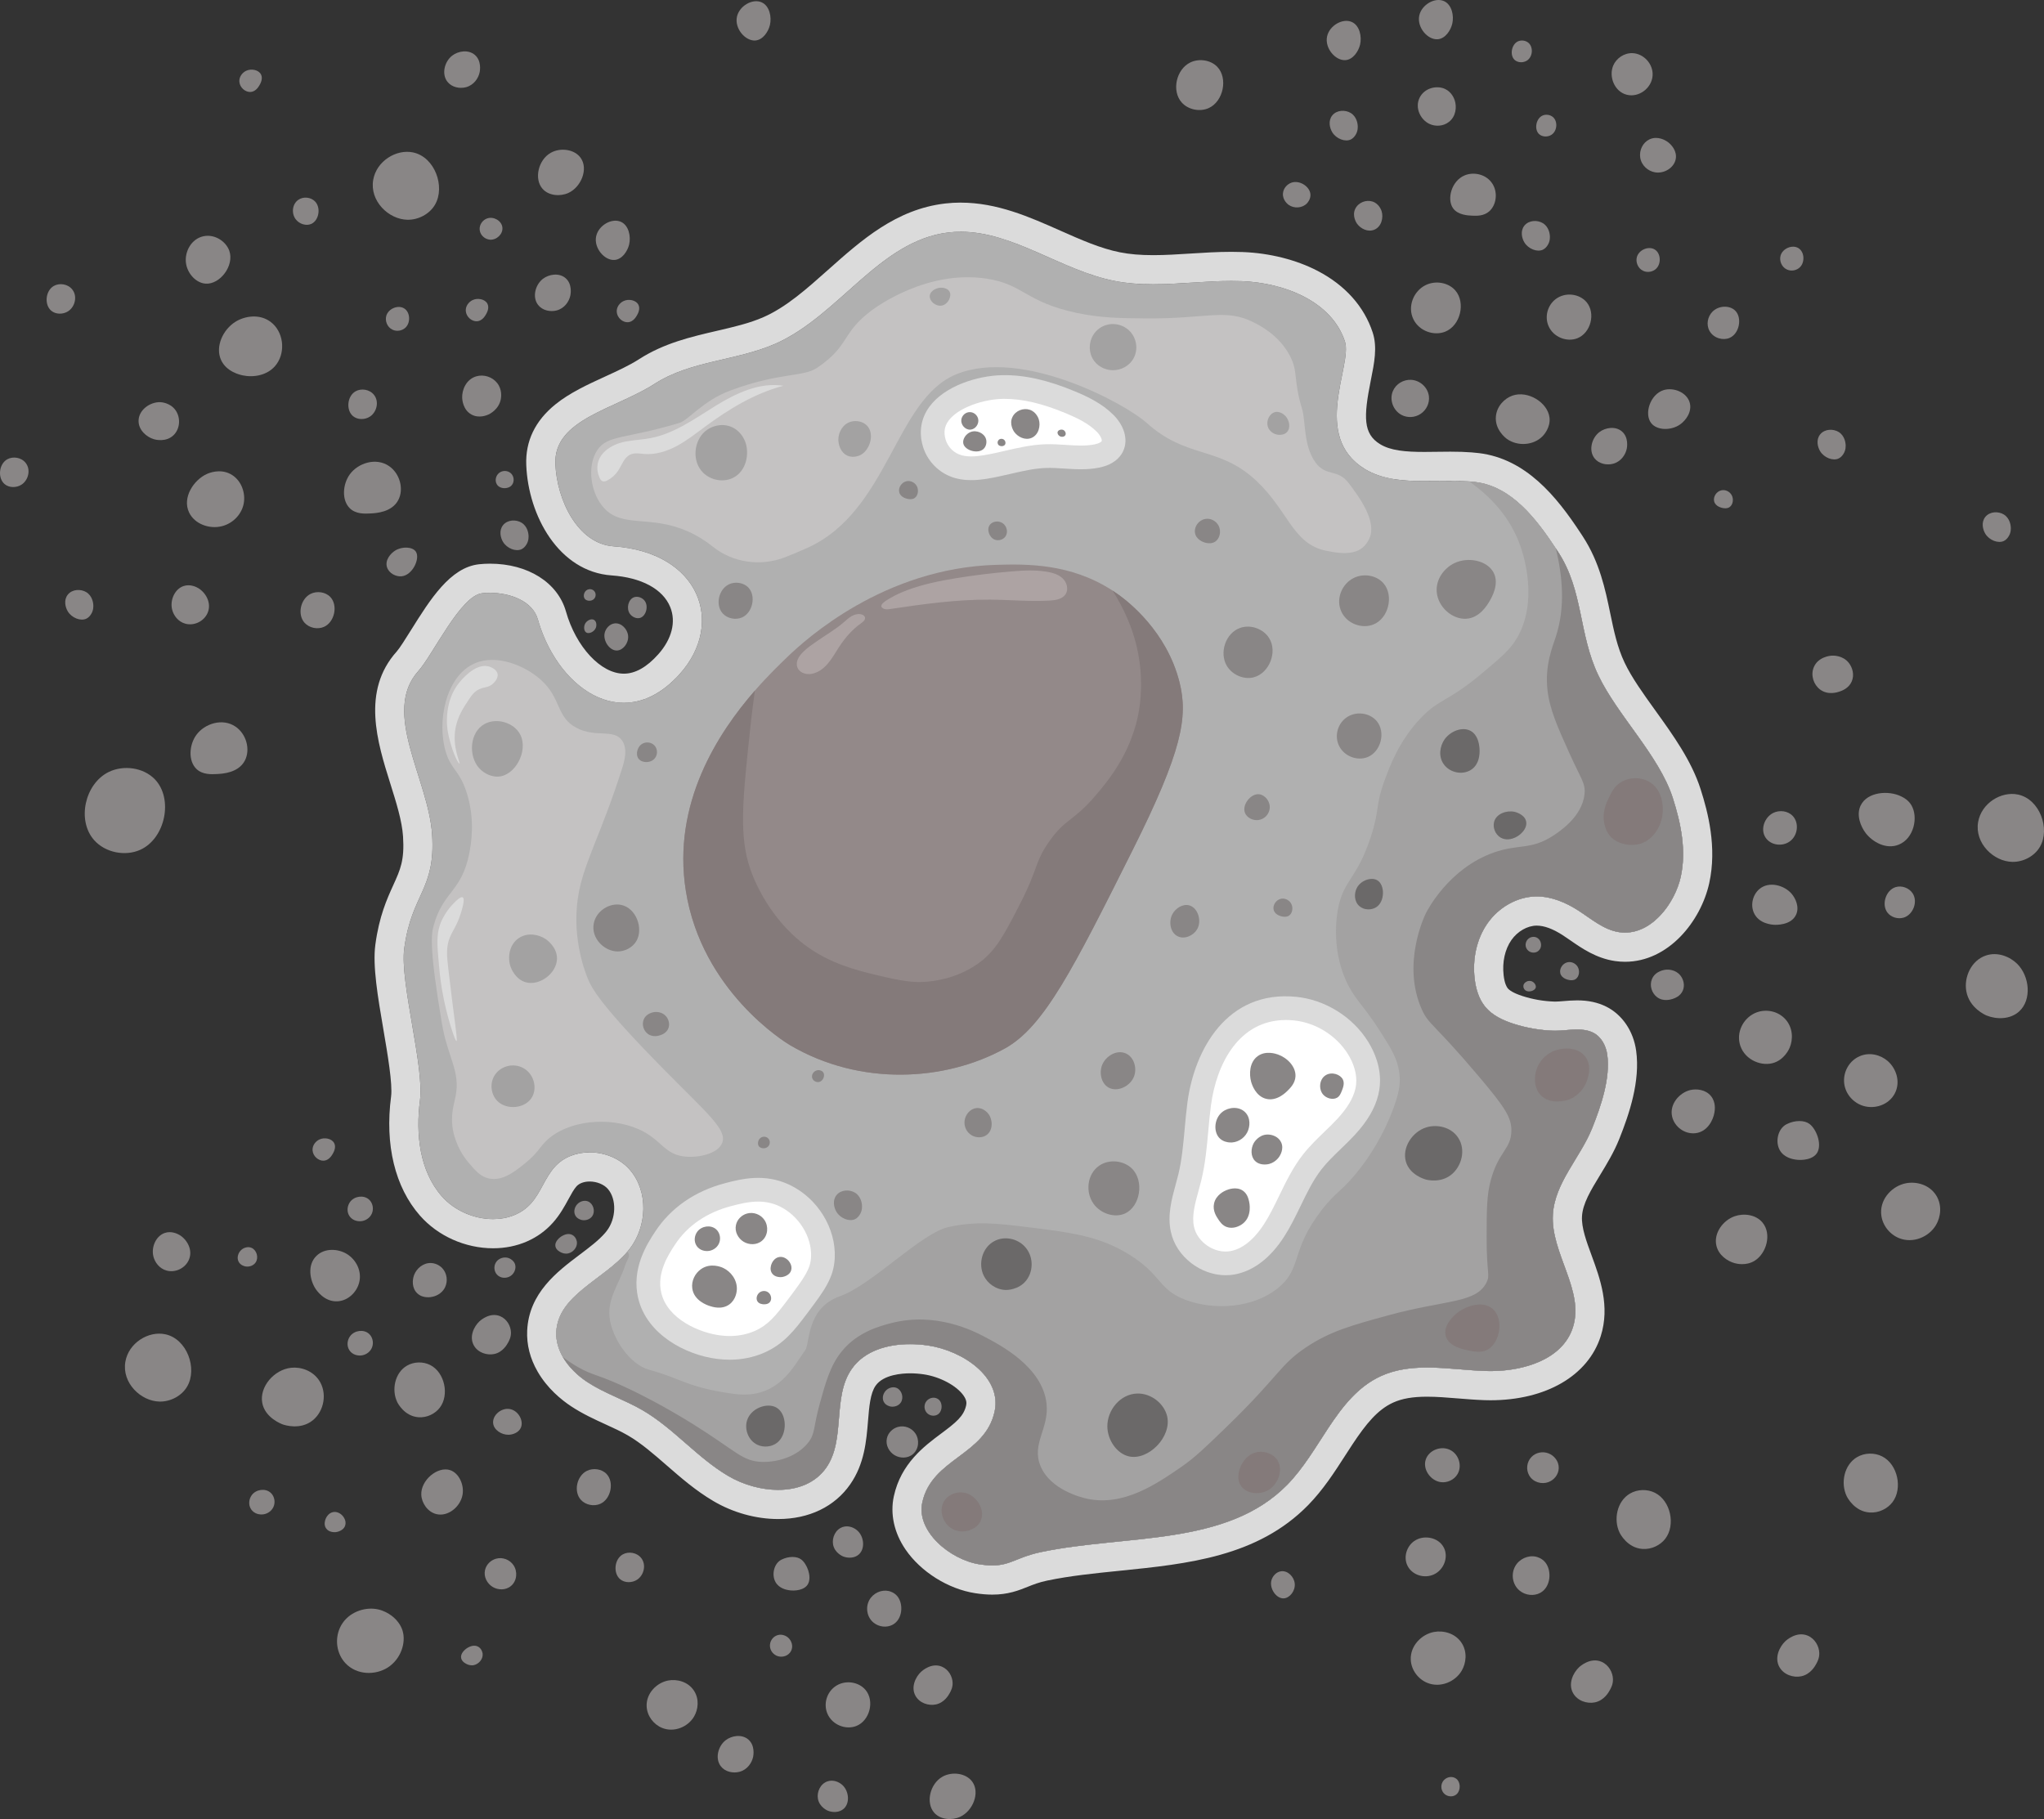 <?xml version="1.0" encoding="UTF-8"?>
<svg id="Capa_2" xmlns="http://www.w3.org/2000/svg" viewBox="0 0 776.052 690.699">
  <rect x="0" y="0" width="776.052" height="690.699" fill="#333333" stroke="none"/>
  <defs>
    <style>
      .cls-1 {
        fill: #898686;
      }

      .cls-2 {
        fill: #a3a2a2;
      }

      .cls-3 {
        fill: #c4c2c2;
      }

      .cls-4 {
        fill: #fff;
      }

      .cls-5 {
        fill: #ada3a3;
      }

      .cls-6 {
        fill: #b0b0b0;
      }

      .cls-7 {
        fill: #dbdbdb;
      }

      .cls-8 {
        fill: #938989;
      }

      .cls-9 {
        fill: #6b6969;
      }

      .cls-10 {
        fill: #847a7a;
      }
    </style>
  </defs>
  <g id="Capa_1-2" data-name="Capa_1">
    <g>
      <g>
        <path class="cls-6" d="M638.13,332.953c-2.26,10.22-11.53,22.72-23.35,21-5.86-.86-10.57-5.03-15.55-8.23-4.78-3.07-10.24-5.38-15.92-5.34-7.35.05-14.38,4.22-18.58,10.25-4.2,6.03-5.7,13.71-4.84,21.01.45,3.83,1.57,7.69,4.02,10.66,2.68,3.24,6.67,5.11,10.67,6.41,4.93,1.6,10.09,2.49,15.27,2.65,4.89.15,10.46-1.53,15.05.76,3.07,1.54,4.86,4.95,5.33,8.36,1.24,8.96-2.44,19.67-5.71,27.84-4.51,11.28-14.25,20.76-14.94,32.89-.84,14.69,12.09,28.78,7.61,42.79-4.05,12.71-19.96,17.05-33.28,16.57-13.33-.47-27.38-3.61-39.53,1.9-8.84,4.01-14.69,11.63-20.14,19.86-4.86,7.36-9.41,15.2-15.47,21.4-23.04,23.57-61.23,18.84-93.49,25.59-11.03,2.31-12.23,6.4-23.36,4.67-11.14-1.73-24.14-12.52-21.74-23.53,3.66-16.75,23.86-17.77,27.46-34.53,2.79-13.03-12.08-23.08-25.26-25.04-10.55-1.56-22.89.17-29,8.9-7.5,10.71-2.2,26.78-9.68,37.5-7.85,11.25-25.43,10.1-37.24,3.12-11.81-6.97-20.73-18.13-32.6-25.01-6.76-3.91-14.33-6.34-20.86-10.63-3.69-2.43-7.1-5.7-9.29-9.5-1.68-2.91-2.65-6.13-2.5-9.52.65-13.99,17.9-19.77,27.03-30.52.31-.37.62-.75.91-1.13,6.54-8.52,7.06-21.62.1-29.8-6.97-8.18-21.22-9.28-28.49-1.37-3.75,4.07-5.37,9.72-9.03,13.88-8.5,9.65-25.5,7.1-33.98-2.57-8.48-9.66-9.96-23.72-8.29-36.47,1.68-12.75-7.68-44.85-5.98-57.59,2.78-20.93,11.96-22.23,10.59-43.3-1.38-21.07-19.32-46.4-5.21-62.11,5.52-6.15,15.99-28.61,24.21-29.52,8.21-.9,18.91,2.01,21.16,9.96,7.49,26.42,32.88,44.28,53.97,20.58,17.08-19.19,7.5-46.06-25.22-48.35-13.65-.96-21.57-17.64-22.11-31.3-.68-17,22.6-20.69,37.79-30.47,13.6-8.75,31.03-8.69,45.65-15.11,24.19-10.63,39.58-39.23,65.83-42.3,21.93-2.56,41.28,14.11,62.93,18.39,15.84,3.13,32.19-.51,48.32.1,16.14.6,34.22,7.57,39.25,22.92,2.93,8.97-12.89,35.89,7.53,48.4,11.18,6.85,26.43,3.68,39.7,4.73.78.06,1.56.14,2.33.23,13.56,1.66,22.94,13.72,30.52,25.25.33.49.64.97.96,1.46,9.52,14.66,7.62,30.85,15.15,46.65,7.27,15.27,23.11,30.51,28.28,46.59,3.11,9.67,5.21,20.04,3.02,29.97Z"/>
        <path class="cls-7" d="M364.752,87.997c20.065,0,38.196,14.678,58.318,18.656,4.89.966,9.83,1.288,14.796,1.288,9.831,0,19.768-1.258,29.645-1.258,1.294,0,2.587.022,3.878.07,16.14.6,34.22,7.57,39.25,22.92,2.93,8.97-12.89,35.89,7.53,48.4,6.54,4.007,14.473,4.585,22.587,4.585,3.293,0,6.615-.095,9.887-.095,2.449,0,4.869.053,7.226.24.78.06,1.56.14,2.33.23,13.56,1.66,22.94,13.72,30.52,25.25.33.49.64.97.96,1.46,9.52,14.66,7.62,30.85,15.15,46.65,7.27,15.27,23.11,30.51,28.28,46.59,3.11,9.67,5.21,20.04,3.02,29.97-2.118,9.578-10.395,21.16-21.156,21.16-.721,0-1.452-.052-2.194-.16-5.86-.86-10.57-5.03-15.55-8.23-4.739-3.044-10.147-5.34-15.775-5.341-.049,0-.097 0-.145.001-7.35.05-14.38,4.22-18.58,10.25-4.2,6.03-5.7,13.71-4.84,21.01.45,3.83,1.57,7.69,4.02,10.66,2.68,3.24,6.67,5.11,10.67,6.41,4.93,1.6,10.09,2.49,15.27,2.65.215.007.433.01.651.01,2.686,0,5.55-.464,8.327-.464,2.113,0,4.176.269,6.072,1.214,3.07,1.54,4.86,4.95,5.33,8.36,1.24,8.96-2.44,19.67-5.71,27.84-4.51,11.28-14.25,20.76-14.94,32.89-.84,14.69,12.09,28.78,7.61,42.79-3.852,12.088-18.433,16.605-31.309,16.605-.663,0-1.319-.012-1.971-.035-7.299-.257-14.814-1.315-22.114-1.315-6.032,0-11.918.722-17.416,3.215-8.84,4.01-14.69,11.63-20.14,19.86-4.86,7.36-9.41,15.2-15.47,21.4-23.04,23.57-61.23,18.84-93.49,25.59-9.19,1.925-11.557,5.085-18.528,5.085-1.396,0-2.975-.127-4.832-.415-11.14-1.73-24.14-12.52-21.74-23.53,3.66-16.75,23.86-17.77,27.46-34.53,2.79-13.03-12.08-23.08-25.26-25.04-2.234-.33-4.55-.513-6.868-.513-8.63-0-17.316,2.532-22.132,9.413-7.5,10.71-2.2,26.78-9.68,37.5-4.139,5.932-10.984,8.416-18.261,8.416-6.524,0-13.396-1.997-18.979-5.296-11.81-6.97-20.73-18.13-32.6-25.01-6.76-3.91-14.33-6.34-20.86-10.63-3.69-2.43-7.1-5.7-9.29-9.5-1.68-2.91-2.65-6.13-2.5-9.52.65-13.99,17.9-19.77,27.03-30.52.31-.37.62-.75.91-1.13,6.54-8.52,7.06-21.62.1-29.8-3.751-4.402-9.612-6.754-15.357-6.754-4.931-0-9.775,1.731-13.133,5.384-3.75,4.07-5.37,9.72-9.03,13.88-3.696,4.196-9.001,6.086-14.512,6.086-7.163,0-14.676-3.19-19.468-8.656-8.48-9.66-9.96-23.72-8.29-36.47,1.68-12.75-7.68-44.85-5.98-57.59,2.78-20.93,11.96-22.23,10.59-43.3-1.38-21.07-19.32-46.4-5.21-62.11,5.52-6.15,15.99-28.61,24.21-29.52.952-.104,1.938-.158,2.939-.158,7.639,0,16.232,3.089,18.221,10.117,5.035,17.759,18.159,31.652,32.627,31.652,7.056,0,14.43-3.302,21.343-11.072,17.08-19.19,7.5-46.06-25.22-48.35-13.65-.96-21.57-17.64-22.11-31.3-.68-17,22.6-20.69,37.79-30.47,13.6-8.75,31.03-8.69,45.65-15.11,24.19-10.63,39.58-39.23,65.83-42.3,1.549-.181,3.088-.266,4.612-.266M364.752,76.927c-1.977,0-3.961.115-5.896.341-18.617,2.177-31.749,13.874-44.448,25.186-8.188,7.294-15.922,14.183-24.552,17.975-5.25,2.305-11.271,3.705-17.646,5.186-9.876,2.295-20.088,4.668-29.54,10.749-3.706,2.386-8.204,4.448-12.965,6.631-6.577,3.015-13.377,6.133-18.853,10.566-7.691,6.226-11.406,13.973-11.044,23.026.761,19.259,12.373,40.492,32.395,41.901,11.364.795,19.477,5.175,22.265,12.018,2.279,5.595.625,12.13-4.537,17.93-4.347,4.885-8.745,7.362-13.074,7.362-8.714,0-18.162-10.146-21.976-23.601-3.123-11.035-14.456-18.168-28.872-18.168-1.398,0-2.792.075-4.145.223-10.939,1.211-18.513,13.321-25.838,25.032-2.009,3.211-4.285,6.851-5.405,8.098-13.47,14.997-7.353,34.477-2.437,50.13,2.289,7.29,4.452,14.176,4.839,20.098.587,9.031-1.021,12.568-3.685,18.426-2.403,5.285-5.394,11.864-6.833,22.693-1.073,8.041.93,19.754,3.051,32.154,1.58,9.241,3.547,20.741,2.927,25.447-2.407,18.381,1.48,34.437,10.946,45.219,6.82,7.777,17.209,12.423,27.788,12.423,9.126,0,17.23-3.494,22.819-9.839,2.607-2.963,4.303-6.074,5.799-8.818,1.065-1.953,2.071-3.799,3.065-4.878,1.064-1.157,2.88-1.815,4.991-1.815,2.728 0,5.449,1.124,6.932,2.864,3.341,3.927,3.135,11.202-.455,15.88-.2.262-.396.5-.591.734-2.389,2.802-5.923,5.466-9.664,8.287-8.598,6.482-19.297,14.549-19.962,28.857-.237,5.364,1.099,10.594,3.971,15.568,3.676,6.378,8.984,10.705,12.789,13.211,4.359,2.864,8.785,4.888,13.064,6.846,2.988,1.367,5.811,2.658,8.342,4.122,5.069,2.938,9.775,7.038,14.757,11.378,5.427,4.728,11.039,9.617,17.759,13.583,7.453,4.405,16.194,6.833,24.606,6.833,11.712,0,21.421-4.671,27.339-13.152,5.448-7.808,6.159-16.501,6.786-24.171.438-5.355.851-10.413,2.883-13.314,2.965-4.236,10.124-4.693,13.064-4.693,1.715,0,3.481.133,5.249.394,6.124.911,12.473,4.31,15.088,8.082,1.183,1.706,1.152,2.822.967,3.689-.886,4.125-3.873,6.515-9.519,10.726-6.423,4.791-15.221,11.353-17.931,23.759-1.471,6.747.11,13.946,4.45,20.275,5.807,8.469,16.172,14.968,26.407,16.558,2.365.368,4.502.546,6.531.546,6.022,0,9.976-1.583,13.465-2.98,2.168-.868,4.215-1.688,7.332-2.341,8.725-1.826,17.948-2.76,27.713-3.749,25.672-2.601,52.218-5.29,71.424-24.938,5.666-5.797,9.928-12.415,14.049-18.814.911-1.416,1.821-2.829,2.743-4.224,5.174-7.813,9.571-13.2,15.475-15.879,3.349-1.519,7.43-2.227,12.842-2.226,3.717,0,7.609.317,11.73.652,3.248.264,6.607.537,9.995.657.778.028,1.575.042,2.361.042,21.039,0,37.078-9.317,41.856-24.315,3.637-11.373-.287-22.049-3.441-30.628-2.01-5.469-3.909-10.634-3.665-14.891.276-4.854,3.331-9.873,6.869-15.685,2.594-4.262,5.277-8.67,7.298-13.727,3.814-9.531,7.99-21.951,6.396-33.468-1.024-7.433-5.261-13.692-11.332-16.738-3.23-1.611-6.833-2.389-11.036-2.389-1.859,0-3.607.145-5.149.273-1.186.098-2.306.191-3.179.191-.104,0-.207-.001-.31-.004-4.163-.129-8.266-.84-12.194-2.115-3.535-1.149-4.974-2.231-5.557-2.936-.421-.51-1.197-1.842-1.556-4.896-.588-4.994.479-9.874,2.929-13.391,2.313-3.321,6.071-5.483,9.572-5.507l.07-0c2.794 0,6.089,1.206,9.793,3.585.928.596,1.902,1.272,2.933,1.987,4.389,3.045,9.851,6.833,16.992,7.881,1.269.185,2.543.277,3.802.277,16.476,0,28.766-15.374,31.965-29.84,2.993-13.569-.445-26.901-3.291-35.75-3.468-10.785-10.422-20.452-17.148-29.8-4.607-6.404-8.96-12.454-11.676-18.159-2.797-5.869-4.095-12.133-5.468-18.766-1.875-9.052-4-19.311-10.393-29.154l-.205-.315c-.271-.416-.54-.829-.822-1.247-8.994-13.673-20.589-27.928-38.392-30.107l-.029-.004-.029-.003c-1.004-.117-1.909-.206-2.769-.273-2.341-.185-4.914-.273-8.074-.273-1.713,0-3.428.025-5.087.049-1.661.024-3.231.047-4.8.047-7.192,0-12.801-.502-16.803-2.954-6.415-3.93-6.293-10.326-3.526-24.109,1.371-6.827,2.554-12.722.736-18.289-3.231-9.86-10.444-17.938-20.864-23.37-8.145-4.247-18.266-6.795-28.498-7.175-1.369-.052-2.814-.078-4.29-.078-5.296,0-10.514.332-15.56.652-4.899.311-9.527.606-14.086.606-4.91,0-8.93-.342-12.65-1.077-7.381-1.459-14.801-4.75-22.656-8.235-11.783-5.227-23.967-10.631-37.807-10.631h0Z"/>
      </g>
      <path class="cls-8" d="M429.985,322.87c-22.371,44.684-33.556,67.02-48.456,75.24-22.573,12.445-54.841,14.482-81.61-1.274-1.656-.979-33.514-20.435-39.538-58.663-5.218-33.132,12.2-59.851,26.222-75.938,4.966-5.694,9.501-10.055,12.46-12.899,6.953-6.68,36.536-33.593,79.069-34.859,11.589-.345,28.338-.605,44.267,9.768.835.54,1.663,1.108,2.49,1.713,3.268,2.382,18.096,13.683,22.954,33.154,3.253,13.057,1.065,25.97-17.858,63.759Z"/>
      <path class="cls-10" d="M429.985,322.87c-22.371,44.684-33.556,67.02-48.456,75.24-22.573,12.445-54.841,14.482-81.61-1.274-1.656-.979-33.514-20.435-39.538-58.663-5.218-33.132,12.2-59.851,26.222-75.938-.432,3.361-1.073,7.947-1.728,14.086-2.915,27.323-4.376,40.985,0,53.704.993,2.894,7.464,20.903,24.782,31.548,8.796,5.398,18.16,7.543,27.043,9.573,7.918,1.814,11.675,1.828,14.079,1.692,3.498-.194,12.172-1.145,20.284-6.759,6.867-4.751,10.113-10.934,16.332-23.098,6.939-13.561,5.319-15.281,10.703-23.098,6.406-9.285,9.264-7.687,18.031-18.023,4.535-5.348,12.56-15.029,15.771-29.288.54-2.411,2.354-11.207.561-22.537-1.728-10.927-6.046-19.434-10.063-25.79.835.54,1.663,1.108,2.49,1.713,3.268,2.382,18.096,13.683,22.954,33.154,3.253,13.057,1.065,25.97-17.858,63.759Z"/>
      <path class="cls-5" d="M401.485,218.271c-1.208-.587-2.56-.927-3.891-1.156-4.556-.785-9.224-.508-13.831-.12-7.047.594-14.074,1.444-21.052,2.593-6.166,1.016-12.323,2.273-18.177,4.461-2.226.832-4.412,1.8-6.457,3.015-1.072.637-5.405,2.898-2.443,4.12.716.295,1.527.186,2.293.072,12.593-1.871,25.255-3.663,37.986-3.568,7.556.056,15.115.777,22.659.349,2.257-.128,4.83-.546,6.034-2.46,1.158-1.84.45-4.411-1.112-5.924-.591-.573-1.274-1.023-2.01-1.381Z"/>
      <path class="cls-5" d="M326.659,233.196c-1.141-.173-2.336.187-3.345.771-1.134.657-2.088,1.577-3.083,2.43-3.208,2.75-6.899,4.841-10.346,7.263-2.71,1.904-8.463,5.595-7.179,9.643.631,1.988,3.064,2.884,5.133,2.613,2.509-.328,4.702-1.917,6.364-3.826s2.889-4.147,4.267-6.269c2.281-3.512,5.041-6.771,8.471-9.174.773-.542,1.688-1.289,1.475-2.209-.139-.602-.74-.988-1.335-1.152-.14-.039-.281-.068-.422-.09Z"/>
      <path class="cls-3" d="M236.118,281.075c-3.245-4.441-9.913-.856-17.217-4.696-7.854-4.13-5.653-11.172-13.565-18.261-5.921-5.304-16.652-9.87-25.044-6.261-11.158,4.798-14.546,22.484-10.957,33.913,2.082,6.63,5.128,6.748,7.826,15.13,3.353,10.417,1.68,19.656,1.044,22.956-2.864,14.849-9.986,14.476-13.565,27.652-.839,3.088-1.78,8.011,3.131,37.044,2.211,13.076,7.095,18.071,5.217,27.652-.631,3.217-1.866,6.76-1.174,11.87.166,1.222,1.113,7.534,6.13,13.435,2.551,3.001,4.541,5.341,7.826,6,5.18,1.04,9.934-2.831,13.826-6,4.632-3.771,5.2-5.859,7.957-8.478,8.172-7.765,23.898-9.105,34.826-4.304,8.841,3.884,9.657,9.64,17.739,10.435,5.129.504,12.483-1.058,14.087-5.217,1.923-4.988-5.48-10.973-22.435-28.174-24.235-24.587-27.194-30.706-28.696-34.435-1.236-3.071-6.515-17.014-3.13-33.391,2.387-11.548,8.688-22.407,16.174-45.913.911-2.862,2.381-7.697,0-10.957Z"/>
      <path class="cls-3" d="M298.05,211.593c-9.215,3.561-19.719,2.139-27.428-4.04-2.672-2.142-5.81-4.164-9.461-5.782-14.392-6.377-24.73-1.138-31.826-8.87-5.176-5.639-6.544-15.911-2.609-21.913,3.921-5.98,10.807-4.211,31.304-10.435,3.293-1,8.86-8.382,19.187-12.237,18.718-6.988,27.78-5.1,32.987-8.632,12.698-8.614,9.022-13.113,20.869-21.913,2.184-1.623,21.086-15.259,43.304-12,14.219,2.085,14.878,8.902,34.435,13.043,9.137,1.935,16.326,1.999,26.087,2.087,23.672.212,30.368-3.948,41.217,1.565,2.292,1.165,9.467,4.811,13.565,12.522,3.338,6.28,1.22,8.831,4.696,20.348,1.405,4.655.434,13.643,4.957,20.087,4.065,5.792,8.461,2.341,12.783,8.087,3.778,5.023,10.737,14.277,7.826,20.869-2.688,6.088-8.501,6.468-16.696,4.696-12.524-2.708-14.132-15.221-26.348-26.608-14.242-13.276-26.14-8.048-41.596-21.939-8.059-7.243-47.255-28.624-72.261-18.391-23.248,9.514-25.548,51.907-56.491,65.895-2.948,1.333-5.794,2.514-8.503,3.561Z"/>
      <path class="cls-2" d="M638.13,332.953c-2.26,10.22-11.53,22.72-23.35,21-5.86-.86-10.57-5.03-15.55-8.23-4.78-3.07-10.24-5.38-15.92-5.34-7.35.05-14.38,4.22-18.58,10.25-4.2,6.03-5.7,13.71-4.84,21.01.45,3.83,1.57,7.69,4.02,10.66,2.68,3.24,6.67,5.11,10.67,6.41,4.93,1.6,10.09,2.49,15.27,2.65,4.89.15,10.46-1.53,15.05.76,3.07,1.54,4.86,4.95,5.33,8.36,1.24,8.96-2.44,19.67-5.71,27.84-4.51,11.28-14.25,20.76-14.94,32.89-.84,14.69,12.09,28.78,7.61,42.79-4.05,12.71-19.96,17.05-33.28,16.57-13.33-.47-27.38-3.61-39.53,1.9-8.84,4.01-14.69,11.63-20.14,19.86-4.86,7.36-9.41,15.2-15.47,21.4-23.04,23.57-61.23,18.84-93.49,25.59-11.03,2.31-12.23,6.4-23.36,4.67-11.14-1.73-24.14-12.52-21.74-23.53,3.66-16.75,23.86-17.77,27.46-34.53,2.79-13.03-12.08-23.08-25.26-25.04-10.55-1.56-22.89.17-29,8.9-7.5,10.71-2.2,26.78-9.68,37.5-7.85,11.25-25.43,10.1-37.24,3.12-11.81-6.97-20.73-18.13-32.6-25.01-6.76-3.91-14.33-6.34-20.86-10.63-6.52-4.29-12.14-11.22-11.79-19.02.65-13.99,17.9-19.77,27.03-30.52,1.38,1.8-.094,2.748-1.066,5.774-1.92,5.976-6.609,12.034-5.739,19.304.92,7.62,7.48,17.766,15.13,19.826,11.96,3.23,14.609,6.783,32.087,9.13,16.766,2.252,22.46-10.246,27.13-16.696,1.73-2.39.334-15.838,13.043-20.348,12.45-4.43,30.824-24.051,41.474-26.351,10.37-2.23,18.28-1.34,29.22,0,16.95,2.08,27.74,3.4,39.13,10.44,12.54,7.74,10.98,13.26,21.39,17.22,10.69,4.05,25.85,3.37,35.48-4.7,8.89-7.44,4.39-13.88,16.18-29.22,6.17-8.03,7.92-6.93,15.65-17.22,1.49-1.98,7.72-10.4,12-22.43,1.75-4.92,2.25-7.86,2.08-10.96-.29-5.53-2.59-9.56-4.69-13.04-8.25-13.63-11.27-15.1-14.61-21.39-6.96-13.12-4.57-27.06-4.17-29.22,2.11-11.45,7.16-11.26,12.52-27.65,3.49-10.7,1.59-11.52,5.22-21.39,2-5.46,5.5-14.96,13.56-23.48,7.29-7.7,10.35-6.18,23.48-17.22,7.01-5.89,10.52-8.84,13.04-13.04,8.44-14.04,2.68-31.75,1.57-34.96-4.07-11.73-11.82-19.26-19.48-24.81.78.06,1.56.14,2.33.23,14.13,1.73,23.73,14.76,31.48,26.71,9.52,14.66,7.62,30.85,15.15,46.65,7.27,15.27,23.11,30.51,28.28,46.59,3.11,9.67,5.21,20.04,3.02,29.97Z"/>
      <g>
        <path class="cls-4" d="M518.935,414.626c.214-.887.367-1.791.45-2.71.442-4.907-1.18-9.838-3.777-14.025-5.148-8.299-14.298-13.983-24.019-14.921-22.185-2.14-33.682,16.72-36.276,36.122-1.245,9.311-1.355,18.803-3.562,27.934-1.578,6.526-4.234,13.178-2.817,19.741,1.782,8.252,10.741,14.234,19.045,12.717,6.751-1.233,12.059-6.54,15.768-12.315,5.353-8.332,8.347-18.105,14.432-25.918,3.781-4.855,8.618-8.769,12.807-13.277,3.56-3.831,6.737-8.322,7.949-13.347Z"/>
        <path class="cls-7" d="M465.391,484.215c-9.543,0-18.817-7.049-20.857-16.499-1.359-6.295.327-12.435,1.814-17.854.357-1.302.715-2.601,1.027-3.894,1.355-5.606,1.875-11.354,2.424-17.439.296-3.28.603-6.672,1.052-10.034,2.678-20.029,15.062-42.53,41.169-40.005,11.054,1.066,21.557,7.591,27.411,17.028,2.37,3.82,5.063,9.837,4.435,16.801-.1,1.112-.287,2.244-.557,3.361v.001c-1.237,5.126-4.189,10.149-9.027,15.354-1.69,1.819-3.465,3.531-5.182,5.187-2.693,2.598-5.237,5.051-7.372,7.792-3.172,4.073-5.466,8.808-7.894,13.82-1.894,3.908-3.851,7.95-6.302,11.765-5.183,8.068-11.665,13.016-18.746,14.309-1.128.206-2.264.305-3.396.305ZM488.231,387.305c-17.723,0-26.323,16.406-28.459,32.383-.424,3.171-.722,6.465-1.009,9.651-.555,6.142-1.128,12.494-2.639,18.744-.335,1.382-.714,2.771-1.097,4.162-1.331,4.85-2.589,9.432-1.696,13.571,1.28,5.926,7.878,10.33,13.838,9.24,5.769-1.054,10.141-6.193,12.791-10.32,2.159-3.361,3.916-6.986,5.775-10.825,2.525-5.212,5.136-10.602,8.893-15.426,2.527-3.245,5.423-6.038,8.224-8.739,1.705-1.644,3.314-3.197,4.837-4.836,3.758-4.044,6.005-7.753,6.871-11.339.166-.69.281-1.381.342-2.057.316-3.504-.792-7.5-3.12-11.252-4.405-7.102-12.308-12.012-20.627-12.814-1-.096-1.977-.144-2.925-.144Z"/>
      </g>
      <g>
        <path class="cls-4" d="M422.646,168.584c.72-2.749-1.035-5.836-3.145-7.93-3.602-3.574-8.259-5.873-12.942-7.827-8.252-3.444-17.036-6.037-25.977-5.872-10.948.201-30.123,6.826-25.863,21.263,1.109,3.758,3.988,6.953,7.611,8.445,3.724,1.534,7.934,1.283,11.91.634,7.638-1.246,15.082-3.864,22.817-4.112,6.475-.208,13.039,1.253,19.387-.04,2.31-.47,4.749-1.474,5.824-3.572.166-.323.291-.654.379-.99Z"/>
        <path class="cls-7" d="M368.744,182.31c-2.629,0-5.418-.37-8.128-1.486-4.897-2.017-8.715-6.253-10.213-11.332-1.609-5.453-.75-10.667,2.485-15.079,5.848-7.974,18.412-11.788,27.611-11.957,8.42-.155,17.255,1.821,27.793,6.218,4.714,1.967,10.109,4.549,14.378,8.785,3.748,3.718,5.366,8.303,4.329,12.265-.171.656-.416,1.295-.726,1.901-1.074,2.095-3.494,4.823-8.932,5.93-4.54.924-8.952.638-13.218.361-2.415-.157-4.695-.306-6.922-.233-4.451.143-8.885,1.169-13.579,2.254-2.804.648-5.704,1.319-8.657,1.801-1.86.303-3.982.571-6.22.571ZM381.41,151.447c-.249,0-.497.002-.745.007-7.198.132-16.841,3.266-20.519,8.281-1.576,2.148-1.929,4.439-1.111,7.21.724,2.454,2.643,4.583,5.009,5.557,2.927,1.206,6.599.822,9.472.354,2.662-.434,5.293-1.042,8.078-1.687,4.91-1.136,9.987-2.31,15.319-2.481,2.664-.086,5.271.084,7.793.248,3.846.249,7.478.484,10.84-.199,1.85-.377,2.586-.959,2.717-1.214l.03-.078c.144-.549-.458-2.104-1.961-3.596-3.168-3.144-7.594-5.236-11.505-6.868-9.024-3.766-16.491-5.533-23.416-5.533Z"/>
      </g>
      <g>
        <path class="cls-4" d="M312.435,477.484c.46-9.461-5.678-19.242-14.478-23.478-8.105-3.902-15.898-1.863-21.522-.391-3.532.924-15.931,4.372-23.87,16.435-2.702,4.105-8.15,12.383-5.87,21.913,2.96,12.368,16.919,18.411,26.217,19.565,2.212.275,8.44.971,15.261-1.956,6.445-2.766,9.93-7.27,14.478-13.304,6.321-8.385,9.481-12.577,9.783-18.783Z"/>
        <path class="cls-7" d="M277.064,516.29c-1.542,0-3.11-.099-4.705-.296-12.181-1.513-26.777-9.351-30.04-22.984-2.734-11.423,3.494-20.886,6.487-25.434,5.92-8.996,15.081-15.329,26.49-18.315,5.981-1.564,15.018-3.929,24.613.69,10.569,5.088,17.568,16.5,17.021,27.752h0c-.369,7.59-4.033,12.45-10.684,21.273-4.434,5.881-8.621,11.437-16.296,14.731-4.006,1.719-8.325,2.583-12.885,2.583ZM287.819,456.253c-3.69,0-7.185.915-10.245,1.715-9.224,2.414-16.572,7.447-21.25,14.555-2.474,3.759-7.079,10.756-5.252,18.392,2.419,10.107,14.718,15.194,22.395,16.147,1.753.217,7.093.88,12.932-1.626,5.223-2.242,8.073-5.793,12.66-11.878,6.425-8.523,8.658-11.703,8.881-16.292.371-7.62-4.649-15.697-11.936-19.205-2.769-1.333-5.528-1.808-8.185-1.808Z"/>
      </g>
      <path class="cls-1" d="M638.13,332.953c-2.26,10.22-11.53,22.72-23.35,21-5.86-.86-10.57-5.03-15.55-8.23-4.78-3.07-10.24-5.38-15.92-5.34-7.35.05-14.38,4.22-18.58,10.25-4.2,6.03-5.7,13.71-4.84,21.01.45,3.83,1.57,7.69,4.02,10.66,2.68,3.24,6.67,5.11,10.67,6.41,4.93,1.6,10.09,2.49,15.27,2.65,4.89.15,10.46-1.53,15.05.76,3.07,1.54,4.86,4.95,5.33,8.36,1.24,8.96-2.44,19.67-5.71,27.84-4.51,11.28-14.25,20.76-14.94,32.89-.84,14.69,12.09,28.78,7.61,42.79-4.05,12.71-19.96,17.05-33.28,16.57-13.33-.47-27.38-3.61-39.53,1.9-8.84,4.01-14.69,11.63-20.14,19.86-4.86,7.36-9.41,15.2-15.47,21.4-23.04,23.57-61.23,18.84-93.49,25.59-11.03,2.31-12.23,6.4-23.36,4.67-11.14-1.73-24.14-12.52-21.74-23.53,3.66-16.75,23.86-17.77,27.46-34.53,2.79-13.03-12.08-23.08-25.26-25.04-10.55-1.56-22.89.17-29,8.9-7.5,10.71-2.2,26.78-9.68,37.5-7.85,11.25-25.43,10.1-37.24,3.12-11.81-6.97-20.73-18.13-32.6-25.01-6.76-3.91-14.33-6.34-20.86-10.63-3.69-2.43-7.1-5.7-9.29-9.5,1.74,1.34,3.64,2.63,5.72,3.82,6.12,3.5,7.41,2.53,20.09,8.61,3.09,1.48,12.35,6.02,24,13.3,16.13,10.09,18.36,13.89,25.83,14.09,5.96.16,13.32-2.04,17.48-7.3,2.77-3.52,1.85-5.54,4.43-14.87,2.19-7.95,4-14.49,8.35-19.83,6.01-7.39,14.54-9.6,18.78-10.7,16.87-4.37,31.19,2.95,35.48,5.22,5.63,2.99,22,11.31,23.48,25.44.98,9.39-5.73,15.08-2.35,23.48,3.75,9.31,16,12.16,17.61,12.52,13.99,3.06,26.57-5.62,36-12.13,5.01-3.46,9.01-7.31,16.82-14.87,20.51-19.85,20.35-23.75,30.53-30.52,9.11-6.07,17.3-8.31,31.3-12.14,21.84-5.96,33.26-4.48,37.17-12.52,1.41-2.89-.03-3.14,0-17.21.03-10.61.05-15.92,1.57-21.53,3-11.07,7.75-11.74,7.83-18.78.05-4.97-2.28-8.67-12.13-20.35-17.65-20.91-19.23-19.77-21.92-25.82-7.6-17.09.97-35.17,1.57-36.39.47-.97,8.67-17.06,25.82-23.09,9.45-3.32,13.89-.88,22.31-6.26,2.27-1.46,11.31-7.23,12.13-16.05.38-4.05-1.29-5.46-5.87-15.65-4.37-9.7-7.42-16.49-8.22-23.87-1-9.2,1.86-16.08,3.13-19.95,3.77-11.44,2.56-23.26.07-33.64.33.49.64.97.96,1.46,9.52,14.66,7.62,30.85,15.15,46.65,7.27,15.27,23.11,30.51,28.28,46.59,3.11,9.67,5.21,20.04,3.02,29.97Z"/>
      <path class="cls-1" d="M485.196,400.397c-.743-.258-4.567-1.59-7.63.587-3.272,2.325-3.322,6.978-2.543,9.783.297,1.071,1.709,5.454,5.674,6.457,4.144,1.048,7.585-2.478,8.413-3.326.947-.97,2.571-2.634,2.739-5.087.266-3.874-3.272-7.236-6.652-8.413Z"/>
      <path class="cls-1" d="M485.652,439.267c.289-.435,1.944-2.924.783-5.478-.977-2.149-3.349-3.027-5.217-3-3.401.049-5.127,3.095-5.217,3.261-1.08,1.984-1.276,5.002.522,6.783,1.538,1.524,3.735,1.35,4.304,1.304,3.019-.24,4.658-2.617,4.826-2.87Z"/>
      <path class="cls-1" d="M465.696,465.876c2.317.87,4.872-.131,6.391-1.435,3.342-2.867,2.284-7.72,2.152-8.283-.241-1.025-.678-2.888-2.348-4.043-2.478-1.715-5.622-.452-6.261-.196-.646.26-3.978,1.697-4.696,5.087-.575,2.717.904,4.919,1.63,6,.673,1.002,1.522,2.266,3.131,2.87Z"/>
      <path class="cls-1" d="M466.739,433.789c2.72.245,5.482-1.283,6.783-3.783,1.156-2.221,1.348-5.573-.783-7.696-2.348-2.339-6.272-1.944-8.609-.13-3.059,2.375-3.498,7.263-1.304,9.783,1.392,1.599,3.444,1.784,3.913,1.826Z"/>
      <path class="cls-1" d="M509.457,414.191c.429-1.075,1.126-2.82.391-4.304-.962-1.944-4.172-3.024-6.456-1.663-2.512,1.496-2.806,5.289-1.076,7.337,1.25,1.481,3.658,2.168,5.283,1.272,1.031-.569,1.447-1.611,1.859-2.641Z"/>
      <path class="cls-1" d="M368.196,156.484c-1.67.009-2.983,1.341-3.196,2.804-.287,1.972,1.451,3.99,3.457,3.848,1.907-.135,3.331-2.169,2.935-4.043-.296-1.402-1.591-2.618-3.196-2.609Z"/>
      <path class="cls-1" d="M394.395,159.216c-.096-.307-.927-2.804-3.43-3.626-2.444-.802-5.402.349-6.565,2.744-1.349,2.776.552,5.498.686,5.683,1.339,1.851,4.081,3.301,6.565,2.254,2.725-1.149,3.511-4.614,2.744-7.055Z"/>
      <path class="cls-1" d="M524.555,80.159c-.096-.307-.927-2.804-3.43-3.626-2.444-.802-5.402.349-6.565,2.744-1.349,2.776.552,5.498.686,5.683,1.339,1.851,4.081,3.301,6.565,2.254,2.725-1.149,3.511-4.614,2.744-7.055Z"/>
      <path class="cls-1" d="M404.489,165.224c.348-.643-.023-1.489-.587-1.859-.802-.526-2.096-.155-2.348.636-.195.613.277,1.356.88,1.663.658.335,1.677.258,2.054-.44Z"/>
      <path class="cls-1" d="M381.573,168.819c.35-.544.179-1.3-.244-1.736-.544-.561-1.543-.634-2.128-.073-.408.391-.579,1.057-.318,1.614.393.839,1.465.787,1.541.783.14-.009.805-.052,1.149-.587Z"/>
      <path class="cls-1" d="M373.38,170.506c1.005-.909,1.378-2.504.978-3.815-.679-2.227-3.562-3.551-5.87-2.641-1.829.721-3.119,2.775-2.739,4.402.609,2.604,5.472,4.007,7.63,2.054Z"/>
      <path class="cls-1" d="M290.261,463.267c-1.421-2.133-4.15-3.181-6.652-2.478-1.956.549-3.684,2.142-4.174,4.304-.59,2.609.828,5.143,2.869,6.391,2.057,1.258,5.005,1.369,7.043-.391,2.257-1.949,2.513-5.425.913-7.826Z"/>
      <path class="cls-1" d="M347.558,544.298c-1.421-2.133-4.15-3.181-6.652-2.478-1.956.549-3.684,2.142-4.174,4.304-.59,2.609.828,5.143,2.869,6.391,2.057,1.258,5.005,1.369,7.043-.391,2.257-1.949,2.513-5.425.913-7.826Z"/>
      <path class="cls-1" d="M194.977,594.332c-1.421-2.133-4.15-3.181-6.652-2.478-1.956.549-3.684,2.142-4.174,4.304-.59,2.609.828,5.143,2.869,6.391,2.057,1.258,5.005,1.369,7.043-.391,2.257-1.949,2.513-5.425.913-7.826Z"/>
      <path class="cls-1" d="M300.37,482.376c.571-1.837-.768-3.414-.978-3.652-.216-.246-1.59-1.748-3.522-1.435-2.094.34-2.892,2.496-3,2.804-.136.387-.688,1.958.196,3.326,1.106,1.713,3.442,1.526,3.717,1.5.122-.012,2.896-.321,3.587-2.543Z"/>
      <path class="cls-1" d="M131.063,579.219c.571-1.837-.768-3.414-.978-3.652-.216-.246-1.59-1.748-3.522-1.435-2.094.34-2.892,2.496-3,2.804-.136.387-.688,1.958.196,3.326,1.106,1.713,3.442,1.526,3.717,1.5.122-.012,2.896-.321,3.587-2.543Z"/>
      <path class="cls-1" d="M276.924,495.289c2.579-1.884,2.807-5.034,2.837-5.674.167-3.579-2.223-6.822-5.283-8.217-.561-.256-4.683-2.05-8.315.489-2.302,1.609-3.718,4.477-3.326,7.337.644,4.701,5.761,6.39,6.554,6.652,1.086.358,4.635,1.53,7.533-.587Z"/>
      <path class="cls-1" d="M292.38,494.31c.736-1.036.435-2.719-.685-3.571-.96-.731-2.329-.702-3.277,0-1.038.769-1.476,2.276-.88,3.326.587,1.035,1.905,1.145,2.25,1.174.284.024,1.824.152,2.592-.929Z"/>
      <path class="cls-1" d="M273.207,471.517c.483-1.728-.045-3.657-1.37-4.793-2.022-1.734-5.421-1.214-7.043.88-1.098,1.418-1.493,3.7-.293,5.478,1.155,1.712,3.258,2.174,4.891,1.859,1.649-.318,3.283-1.517,3.815-3.424Z"/>
      <path class="cls-1" d="M141.395,460.2c.483-1.728-.045-3.657-1.37-4.793-2.022-1.734-5.421-1.214-7.043.88-1.098,1.418-1.493,3.7-.293,5.478,1.155,1.712,3.258,2.174,4.891,1.859,1.649-.318,3.283-1.517,3.815-3.424Z"/>
      <path class="cls-1" d="M104.059,571.539c.483-1.728-.045-3.657-1.37-4.793-2.022-1.734-5.421-1.214-7.043.88-1.098,1.418-1.493,3.7-.293,5.478,1.155,1.712,3.258,2.174,4.891,1.859,1.649-.318,3.283-1.517,3.815-3.424Z"/>
      <path class="cls-1" d="M141.395,511.186c.483-1.728-.045-3.657-1.37-4.793-2.022-1.734-5.421-1.214-7.043.88-1.098,1.418-1.493,3.7-.293,5.478,1.155,1.712,3.258,2.174,4.891,1.859,1.649-.318,3.283-1.517,3.815-3.424Z"/>
      <path class="cls-1" d="M535.739,144.224c-2.899-.143-5.766,1.544-6.913,4.304-1.403,3.375.184,7.343,3.261,9,2.242,1.208,5.095,1.091,7.304-.391,2.185-1.465,3.434-4.058,3.13-6.652-.395-3.383-3.35-6.092-6.783-6.261Z"/>
      <path class="cls-1" d="M552.565,110.311c-2.599-3.019-7.431-3.901-11.217-2.087-4.615,2.21-7.115,8.154-4.696,13.043,2.254,4.556,7.855,6.325,12,4.696,5.857-2.303,7.891-11.03,3.913-15.652Z"/>
      <path class="cls-1" d="M525.293,221.498c-2.599-3.019-7.431-3.901-11.217-2.087-4.615,2.21-7.115,8.154-4.696,13.043,2.254,4.556,7.855,6.325,12,4.696,5.857-2.303,7.891-11.03,3.913-15.652Z"/>
      <path class="cls-1" d="M588.304,158.571c-.685-5.778-8.243-10.405-14.087-8.348-2.952,1.039-5.88,3.93-6.261,7.826-.502,5.135,3.78,8.326,4.174,8.609,4.026,2.894,10.106,2.524,13.565-1.044.365-.377,3.059-3.242,2.609-7.043Z"/>
      <path class="cls-1" d="M497.524,73.637c-.351-2.958-4.22-5.327-7.211-4.274-1.511.532-3.01,2.012-3.205,4.006-.257,2.629,1.935,4.262,2.137,4.407,2.061,1.481,5.173,1.292,6.944-.534.187-.193,1.566-1.66,1.335-3.606Z"/>
      <path class="cls-1" d="M602.391,114.745c-2.672-3.196-8.045-3.979-11.739-1.174-3.071,2.333-4.256,6.596-2.739,10.174,1.836,4.329,7.027,6.242,10.956,4.696,5.124-2.016,7.035-9.492,3.522-13.696Z"/>
      <path class="cls-1" d="M522.701,273.801c-2.672-3.196-8.045-3.979-11.739-1.174-3.071,2.333-4.256,6.596-2.739,10.174,1.836,4.329,7.027,6.242,10.956,4.696,5.124-2.016,7.035-9.492,3.522-13.696Z"/>
      <path class="cls-1" d="M328.622,641.681c-2.672-3.196-8.045-3.979-11.739-1.174-3.071,2.333-4.256,6.596-2.739,10.174,1.836,4.329,7.027,6.242,10.956,4.696,5.124-2.016,7.035-9.492,3.522-13.696Z"/>
      <path class="cls-1" d="M641.522,152.832c-1.158-3.942-6.212-5.862-9.913-4.696-5.09,1.604-7.459,8.994-4.696,12.522,2.227,2.842,7.558,2.885,10.956.522,2.3-1.599,4.65-4.95,3.652-8.348Z"/>
      <path class="cls-1" d="M244.739,228.093c-.887-1.158-2.627-1.833-4.043-1.304-2.175.811-2.981,4.233-1.565,6.261.833,1.192,2.507,2.007,3.913,1.565,2.248-.705,3.282-4.452,1.696-6.522Z"/>
      <path class="cls-1" d="M234.304,247.006c2.277-.122,4.441-2.838,4.174-5.609-.249-2.579-2.58-4.957-5.087-4.696-1.925.201-3.369,1.897-3.783,3.522-.785,3.081,1.873,6.933,4.696,6.783Z"/>
      <path class="cls-1" d="M487.406,606.91c2.277-.122,4.441-2.838,4.174-5.609-.249-2.579-2.58-4.957-5.087-4.696-1.925.201-3.369,1.897-3.783,3.522-.785,3.081,1.873,6.933,4.696,6.783Z"/>
      <path class="cls-1" d="M225.891,226.919c.41-.785.344-1.835-.326-2.543-.706-.746-1.792-.805-2.543-.457-1.268.588-1.732,2.402-1.044,3.391.463.665,1.309.761,1.5.783.792.09,1.9-.19,2.413-1.174Z"/>
      <path class="cls-1" d="M249.002,287.347c.694-1.33.583-3.109-.552-4.308-1.196-1.264-3.035-1.364-4.308-.773-2.148.996-2.933,4.069-1.768,5.744.784,1.127,2.217,1.289,2.541,1.326,1.342.152,3.219-.323,4.088-1.988Z"/>
      <path class="cls-1" d="M292.014,434.822c.41-.785.344-1.835-.326-2.543-.706-.746-1.792-.805-2.543-.457-1.268.588-1.732,2.402-1.044,3.391.463.665,1.309.761,1.5.783.792.09,1.9-.19,2.413-1.174Z"/>
      <path class="cls-1" d="M226.217,238.398c.378-.957.288-2.422-.652-3-1.043-.641-2.579.148-3.261,1.174-.768,1.157-.69,2.976.261,3.587,1.07.688,3.065-.274,3.652-1.761Z"/>
      <path class="cls-1" d="M199.739,206.963c1.116-1.618.968-3.358.913-3.913-.042-.425-.313-3.144-2.609-4.565-2.083-1.289-5.335-1.202-7.043.913-1.638,2.028-.966,4.817,0,6.391,1.515,2.469,4.877,3.78,7.043,2.739.922-.443,1.468-1.235,1.696-1.565Z"/>
      <path class="cls-1" d="M587.512,93.234c1.116-1.618.968-3.358.913-3.913-.042-.425-.313-3.144-2.609-4.565-2.083-1.289-5.335-1.202-7.043.913-1.638,2.028-.966,4.817,0,6.391,1.515,2.469,4.877,3.78,7.043,2.739.922-.443,1.468-1.235,1.696-1.565Z"/>
      <path class="cls-1" d="M762.51,203.842c1.116-1.618.968-3.358.913-3.913-.042-.425-.313-3.144-2.609-4.565-2.083-1.289-5.335-1.202-7.043.913-1.638,2.028-.966,4.817,0,6.391,1.515,2.469,4.877,3.78,7.043,2.739.922-.443,1.468-1.235,1.696-1.565Z"/>
      <path class="cls-1" d="M514.559,51.397c1.116-1.618.968-3.358.913-3.913-.042-.425-.313-3.144-2.609-4.565-2.083-1.289-5.335-1.202-7.043.913-1.638,2.028-.966,4.817,0,6.391,1.515,2.469,4.877,3.78,7.043,2.739.922-.443,1.468-1.235,1.696-1.565Z"/>
      <path class="cls-1" d="M34.492,233.344c1.116-1.618.968-3.358.913-3.913-.042-.425-.313-3.144-2.609-4.565-2.083-1.289-5.335-1.202-7.043.913-1.638,2.028-.966,4.817,0,6.391,1.515,2.469,4.877,3.78,7.043,2.739.922-.443,1.468-1.235,1.696-1.565Z"/>
      <path class="cls-1" d="M326.339,461.358c1.116-1.618.968-3.358.913-3.913-.042-.425-.313-3.144-2.609-4.565-2.083-1.289-5.335-1.202-7.043.913-1.638,2.028-.966,4.817,0,6.391,1.515,2.469,4.877,3.78,7.043,2.739.922-.443,1.468-1.235,1.696-1.565Z"/>
      <path class="cls-1" d="M699.802,172.513c1.116-1.618.968-3.358.913-3.913-.042-.425-.313-3.144-2.609-4.565-2.083-1.289-5.335-1.202-7.043.913-1.638,2.028-.966,4.817,0,6.391,1.515,2.469,4.877,3.78,7.043,2.739.922-.443,1.468-1.235,1.696-1.565Z"/>
      <path class="cls-1" d="M194.652,183.713c.614-1.163.473-2.844-.587-3.913-1.202-1.212-3.251-1.303-4.598-.196-1.246,1.025-1.628,2.861-.88,4.206,1.03,1.854,3.704,1.877,5.087.978.573-.372.867-.865.978-1.076Z"/>
      <path class="cls-1" d="M188.783,145.463c-1.849-2.369-5.125-3.425-8.022-2.543-3.768,1.147-5.43,5.125-5.283,8.217.027.574.278,4.481,3.522,6.261,2.878,1.579,5.875.257,6.457,0,.293-.129,3.944-1.816,4.696-5.87.13-.703.565-3.586-1.37-6.065Z"/>
      <path class="cls-1" d="M151.217,189.876c2.196-4.177.617-10.084-3.522-12.913-4.937-3.375-11.742-1.155-14.87,3.131-2.756,3.777-3.158,9.844,0,12.913,2.308,2.243,5.678,2.068,7.826,1.956,2.106-.109,8.113-.421,10.565-5.087Z"/>
      <path class="cls-1" d="M92.951,288.82c2.196-4.177.617-10.084-3.522-12.913-4.937-3.375-11.742-1.155-14.87,3.131-2.756,3.777-3.158,9.844,0,12.913,2.308,2.243,5.678,2.068,7.826,1.956,2.106-.109,8.113-.421,10.565-5.087Z"/>
      <path class="cls-1" d="M566.637,69.774c-2.296-3.623-7.04-4.632-10.525-3.19-5.012,2.074-6.85,8.981-4.465,12.439,1.831,2.655,5.83,2.812,7.336,2.871,1.683.066,4.324.169,6.379-1.595,2.685-2.305,3.484-7.04,1.276-10.526Z"/>
      <path class="cls-1" d="M153.435,117.093c-2.314-1.426-6.017.089-6.783,2.87-.52,1.89.348,4.252,2.348,5.217,1.716.828,3.746.376,4.957-.783,2.022-1.935,1.793-5.878-.522-7.304Z"/>
      <path class="cls-1" d="M628.261,94.736c-2.314-1.426-6.017.089-6.783,2.87-.52,1.89.348,4.252,2.348,5.217,1.716.828,3.746.376,4.957-.783,2.022-1.935,1.793-5.878-.522-7.304Z"/>
      <path class="cls-1" d="M682.814,94.216c-2.314-1.426-6.017.089-6.783,2.87-.52,1.89.348,4.252,2.348,5.217,1.716.828,3.746.376,4.957-.783,2.022-1.935,1.793-5.878-.522-7.304Z"/>
      <path class="cls-1" d="M157.869,209.441c-1.267-1.87-5.205-2.024-7.826-.391-1.722,1.072-3.928,3.571-3.13,6.261.701,2.363,3.371,3.691,5.478,3.522,4.23-.34,7.235-6.797,5.478-9.391Z"/>
      <path class="cls-1" d="M142.022,149.963c-1.683-2.16-4.889-2.607-7.043-1.37-3.191,1.833-3.65,7.119-.978,9.391,1.728,1.47,4.52,1.471,6.457.196,2.59-1.706,3.569-5.646,1.565-8.217Z"/>
      <path class="cls-1" d="M243.459,591.606c-1.683-2.16-4.889-2.607-7.043-1.37-3.191,1.833-3.65,7.119-.978,9.391,1.728,1.47,4.52,1.471,6.457.196,2.59-1.706,3.569-5.646,1.565-8.217Z"/>
      <path class="cls-1" d="M27.464,109.949c-1.683-2.16-4.889-2.607-7.043-1.37-3.191,1.833-3.65,7.119-.978,9.391,1.728,1.47,4.52,1.471,6.457.196,2.59-1.706,3.569-5.646,1.565-8.217Z"/>
      <path class="cls-1" d="M9.764,175.787c-1.683-2.16-4.889-2.607-7.043-1.37-3.191,1.833-3.65,7.119-.978,9.391,1.728,1.47,4.52,1.471,6.457.196,2.59-1.706,3.569-5.646,1.565-8.217Z"/>
      <path class="cls-1" d="M214.739,105.615c-2.463-2.121-6.308-1.515-8.609.261-2.906,2.243-4.13,6.956-1.826,9.913,1.654,2.123,4.643,2.719,7.043,2.087,2.945-.776,4.729-3.33,5.217-5.739.085-.419.8-4.259-1.826-6.522Z"/>
      <path class="cls-1" d="M284.13,660.51c-2.463-2.121-6.308-1.515-8.609.261-2.906,2.243-4.13,6.956-1.826,9.913,1.654,2.123,4.643,2.719,7.043,2.087,2.945-.776,4.729-3.33,5.217-5.739.085-.419.8-4.259-1.826-6.522Z"/>
      <path class="cls-1" d="M615.819,163.832c-2.463-2.121-6.308-1.515-8.609.261-2.906,2.243-4.13,6.956-1.826,9.913,1.654,2.123,4.643,2.719,7.043,2.087,2.945-.776,4.729-3.33,5.217-5.739.085-.419.8-4.259-1.826-6.522Z"/>
      <path class="cls-1" d="M180.299,20.858c-2.463-2.121-6.308-1.515-8.609.261-2.906,2.243-4.13,6.956-1.826,9.913,1.654,2.123,4.643,2.719,7.043,2.087,2.945-.776,4.729-3.33,5.217-5.739.085-.419.8-4.259-1.826-6.522Z"/>
      <path class="cls-1" d="M185.065,115.332c-.92-1.77-3.693-2.326-5.674-1.37-1.406.679-2.674,2.247-2.544,4.109.157,2.245,2.285,4.059,4.304,3.913,1.917-.138,3.001-1.989,3.326-2.543.305-.521,1.443-2.463.587-4.109Z"/>
      <path class="cls-1" d="M126.889,434.064c-.92-1.77-3.693-2.326-5.674-1.37-1.406.679-2.674,2.247-2.544,4.109.157,2.245,2.285,4.059,4.304,3.913,1.917-.138,3.001-1.989,3.326-2.543.305-.521,1.443-2.463.587-4.109Z"/>
      <path class="cls-1" d="M242.38,115.701c-.92-1.77-3.693-2.326-5.674-1.37-1.406.679-2.674,2.247-2.544,4.109.157,2.245,2.285,4.059,4.304,3.913,1.917-.138,3.001-1.989,3.326-2.543.305-.521,1.443-2.463.587-4.109Z"/>
      <path class="cls-1" d="M99.093,28.267c-.92-1.77-3.693-2.326-5.674-1.37-1.406.679-2.674,2.247-2.544,4.109.157,2.245,2.285,4.059,4.304,3.913,1.917-.138,3.001-1.989,3.326-2.543.305-.521,1.443-2.463.587-4.109Z"/>
      <path class="cls-1" d="M567.092,217.443c-2.42-4.654-9.712-6.118-14.922-3.602-3.699,1.786-7.032,5.909-6.689,10.806.412,5.905,6.01,10.674,11.32,10.291,5.042-.363,7.893-5.231,8.747-6.689.803-1.371,3.794-6.478,1.544-10.806Z"/>
      <path class="cls-1" d="M87.435,179.963c-3.97-2.058-8.012-.384-8.87,0-4.996,2.24-9.462,8.949-6.783,14.609,2.106,4.449,7.77,6.435,12.522,5.217,4.215-1.08,7.833-4.71,8.348-9.391.434-3.946-1.359-8.435-5.217-10.435Z"/>
      <path class="cls-1" d="M102.696,122.18c-4.203-3.112-9.769-2.206-13.304,0-4.709,2.938-7.759,9.394-5.478,14.478,2.031,4.528,7.257,5.661,8.217,5.87,3.888.843,9.704.201,12.913-4.304,3.474-4.877,2.56-12.409-2.348-16.044Z"/>
      <path class="cls-1" d="M156.826,57.876c-6.376-1.336-13.898,3.275-15.13,10.435-1.381,8.025,5.864,15.028,13.043,15.13,4.078.058,8.329-2.108,10.435-5.739,3.955-6.819-.071-18.091-8.348-19.826Z"/>
      <path class="cls-1" d="M766.172,301.695c-6.376-1.336-13.898,3.275-15.13,10.435-1.381,8.025,5.864,15.028,13.043,15.13,4.078.058,8.329-2.108,10.435-5.739,3.955-6.819-.071-18.091-8.348-19.826Z"/>
      <path class="cls-1" d="M235.858,343.602c-4.405-.923-9.603,2.263-10.454,7.21-.954,5.545,4.052,10.384,9.012,10.454,2.818.04,5.755-1.456,7.21-3.965,2.733-4.712-.049-12.5-5.768-13.699Z"/>
      <path class="cls-1" d="M62.727,506.622c-6.376-1.336-13.898,3.275-15.13,10.435-1.381,8.025,5.864,15.028,13.043,15.13,4.078.058,8.329-2.108,10.435-5.739,3.955-6.819-.071-18.091-8.348-19.826Z"/>
      <path class="cls-1" d="M220.478,59.963c-2.366-3.341-7.714-3.999-11.348-1.956-4.771,2.682-6.448,9.939-3.131,13.696,2.37,2.684,6.729,2.945,9.783,1.565,4.852-2.193,7.67-9.104,4.696-13.304Z"/>
      <path class="cls-1" d="M369.182,676.576c-2.366-3.341-7.714-3.999-11.348-1.956-4.771,2.682-6.448,9.939-3.131,13.696,2.37,2.684,6.729,2.945,9.783,1.565,4.852-2.193,7.67-9.104,4.696-13.304Z"/>
      <path class="cls-1" d="M223.348,456.224c-1.323-.592-2.838-.12-3.783.652-1.274,1.041-1.964,3.001-1.174,4.565.73,1.445,2.328,1.774,2.609,1.826,1.407.261,3.073-.259,3.913-1.565,1.177-1.831.355-4.619-1.565-5.478Z"/>
      <path class="cls-1" d="M340.478,527.025c-1.323-.592-2.838-.12-3.783.652-1.274,1.041-1.964,3.001-1.174,4.565.73,1.445,2.328,1.774,2.609,1.826,1.407.261,3.073-.259,3.913-1.565,1.177-1.831.355-4.619-1.565-5.478Z"/>
      <path class="cls-1" d="M95.532,473.825c-1.323-.592-2.838-.12-3.783.652-1.274,1.041-1.964,3.001-1.174,4.565.73,1.445,2.328,1.774,2.609,1.826,1.407.261,3.073-.259,3.913-1.565,1.177-1.831.355-4.619-1.565-5.478Z"/>
      <path class="cls-1" d="M219.043,471.615c-.013-.126-.221-1.853-1.696-2.674-1.677-.933-3.518.127-3.978.391-1.144.658-2.856,2.249-2.478,3.978.309,1.412,1.834,2.108,2.217,2.283.337.154,1.405.623,2.674.326,1.821-.426,3.47-2.294,3.261-4.304Z"/>
      <path class="cls-1" d="M183.247,627.936c-.013-.126-.221-1.853-1.696-2.674-1.677-.933-3.518.127-3.978.391-1.144.658-2.856,2.249-2.478,3.978.309,1.412,1.834,2.108,2.217,2.283.337.154,1.405.623,2.674.326,1.821-.426,3.47-2.294,3.261-4.304Z"/>
      <path class="cls-1" d="M194.717,478.724c-.127-.133-1.097-1.121-2.609-1.239-1.452-.114-3.272.584-4.043,2.283-.629,1.385-.408,3.099.652,4.239,1.341,1.441,3.578,1.487,5.087.522,1.536-.982,2.225-2.953,1.761-4.435-.22-.702-.661-1.174-.848-1.37Z"/>
      <path class="cls-1" d="M150.136,614.771c-.402-.421-3.476-3.549-8.263-3.925-4.599-.361-10.363,1.85-12.807,7.23-1.992,4.387-1.293,9.815,2.066,13.427,4.246,4.565,11.332,4.71,16.112,1.653,4.864-3.111,7.048-9.353,5.577-14.046-.696-2.223-2.094-3.718-2.685-4.338Z"/>
      <path class="cls-1" d="M194,505.919c-.068-2.37-1.483-5.031-4.043-6.13-3.975-1.706-7.649,1.665-7.957,1.956-2.055,1.948-3.949,5.813-2.087,9.13,1.551,2.764,4.967,3.824,7.696,3.261,3.321-.685,4.912-3.628,5.348-4.435.395-.731,1.094-2.024,1.044-3.783Z"/>
      <path class="cls-1" d="M612.396,637.572c-.073-2.546-1.593-5.406-4.345-6.587-4.271-1.833-8.219,1.789-8.549,2.102-2.208,2.093-4.243,6.246-2.242,9.81,1.667,2.97,5.337,4.109,8.269,3.504,3.569-.737,5.278-3.898,5.746-4.765.424-.785,1.176-2.175,1.121-4.064Z"/>
      <path class="cls-1" d="M690.732,627.669c-.073-2.546-1.593-5.406-4.345-6.587-4.271-1.833-8.219,1.789-8.549,2.102-2.208,2.093-4.243,6.246-2.242,9.81,1.667,2.97,5.337,4.109,8.269,3.504,3.569-.737,5.278-3.898,5.746-4.765.424-.785,1.176-2.175,1.121-4.064Z"/>
      <path class="cls-1" d="M361.684,638.982c-.068-2.37-1.483-5.031-4.043-6.13-3.975-1.706-7.649,1.665-7.957,1.956-2.055,1.948-3.949,5.813-2.087,9.13,1.551,2.764,4.967,3.824,7.696,3.261,3.321-.685,4.912-3.628,5.348-4.435.395-.731,1.094-2.024,1.044-3.783Z"/>
      <path class="cls-1" d="M167.913,481.528c-.237-.253-1.816-1.886-4.304-1.956-2.944-.084-5.452,2.07-6.391,4.565-.727,1.931-.85,4.955,1.174,6.913,2.178,2.107,5.287,1.477,6,1.304.597-.144,3.272-.874,4.565-3.522,1.145-2.345.792-5.345-1.044-7.304Z"/>
      <path class="cls-1" d="M131.652,476.115c-3.348-2.008-8.41-2.319-11.544.783-3.519,3.482-2.432,9.116-.391,12.326.433.681,3.399,5.169,8.413,4.891,4.059-.225,7.262-3.451,8.217-7.044,1.167-4.39-1.153-8.832-4.696-10.956Z"/>
      <path class="cls-1" d="M163.348,518.311c-2.694-1.369-6.171-1.318-8.87.261-4.604,2.695-5.893,9.23-3.652,13.826.191.392,2.725,5.373,8.087,5.739,3.286.224,6.356-1.372,8.087-3.652,3.655-4.813,1.87-13.367-3.652-16.174Z"/>
      <path class="cls-1" d="M628.376,566.84c-2.894-1.471-6.631-1.417-9.53.28-4.947,2.896-6.332,9.917-3.924,14.856.205.421,2.928,5.773,8.689,6.167,3.53.241,6.829-1.474,8.689-3.924,3.927-5.172,2.009-14.362-3.924-17.378Z"/>
      <path class="cls-1" d="M714.604,553.001c-2.894-1.471-6.631-1.417-9.53.28-4.947,2.896-6.332,9.917-3.924,14.856.205.421,2.928,5.773,8.689,6.167,3.53.241,6.829-1.474,8.689-3.924,3.927-5.172,2.009-14.362-3.924-17.378Z"/>
      <path class="cls-1" d="M193.478,535.006c-3.189-.503-6.472,2.344-6.261,5.283.193,2.676,3.222,4.554,5.87,4.5,1.679-.034,3.913-.859,4.696-2.739,1.103-2.648-1.033-6.527-4.304-7.043Z"/>
      <path class="cls-1" d="M175.609,567.615c.699-3.851-1.369-8.282-4.696-9.391-4.725-1.577-11.224,3.805-10.957,9.391.149,3.109,2.403,6.495,5.739,7.304,4.418,1.071,9.091-2.776,9.913-7.304Z"/>
      <path class="cls-1" d="M121.087,524.05c-2.457-3.612-6.846-5.099-10.565-4.696-6.436.699-12.057,7.19-10.957,13.304,1.029,5.719,7.39,8.064,7.826,8.217.633.222,6.646,2.225,11.348-1.565,4.383-3.533,5.605-10.471,2.348-15.261Z"/>
      <path class="cls-1" d="M119.522,76.397c-1.532-1.492-4.293-1.889-6.261-.522-2.328,1.617-2.656,5.085-1.044,7.304,1.37,1.886,4.034,2.725,6,1.826,2.925-1.338,3.72-6.257,1.304-8.609Z"/>
      <path class="cls-1" d="M429.732,443.678c-3.042-2.961-8.521-3.748-12.427-1.036-4.621,3.209-5.271,10.092-2.071,14.498,2.719,3.743,8.007,5.409,11.909,3.624,5.806-2.655,7.384-12.419,2.589-17.087Z"/>
      <path class="cls-1" d="M190.739,86.311c-.316-2.54-3.327-4.204-5.739-3.391-1.693.57-3.114,2.368-2.869,4.435.248,2.097,2.097,3.524,3.913,3.652,2.537.18,5.009-2.174,4.696-4.696Z"/>
      <path class="cls-1" d="M235.739,84.224c-3.474-1.556-8.502,1.352-9.391,5.478-.971,4.507,3.24,9.333,7.044,9,2.864-.25,4.882-3.372,5.478-5.87.719-3.012-.12-7.261-3.13-8.609Z"/>
      <path class="cls-1" d="M548.25.426c-3.474-1.556-8.502,1.352-9.391,5.478-.971,4.507,3.24,9.333,7.044,9,2.864-.25,4.882-3.372,5.478-5.87.719-3.012-.12-7.261-3.13-8.609Z"/>
      <path class="cls-1" d="M289.188.889c-3.474-1.556-8.502,1.352-9.391,5.478-.971,4.507,3.24,9.333,7.044,9,2.864-.25,4.882-3.372,5.478-5.87.719-3.012-.12-7.261-3.13-8.609Z"/>
      <path class="cls-1" d="M513.25,8.349c-3.474-1.556-8.502,1.352-9.391,5.478-.971,4.507,3.24,9.333,7.044,9,2.864-.25,4.882-3.372,5.478-5.87.719-3.012-.12-7.261-3.13-8.609Z"/>
      <path class="cls-1" d="M87.043,95.18c-1.267-3.516-5.482-6.384-9.783-5.478-4.633.975-7.223,5.877-6.652,10.174.53,3.988,3.8,7.567,7.435,7.826,5.508.392,11.027-6.896,9-12.522Z"/>
      <path class="cls-1" d="M66.696,155.832c-2.036-2.967-5.576-3.122-5.87-3.13-3.837-.104-8.152,2.911-8.217,7.043-.055,3.513,2.987,6.202,5.87,7.043.395.115,4.555,1.255,7.435-1.565,2.513-2.461,2.694-6.606.783-9.391Z"/>
      <path class="cls-1" d="M125.391,226.658c-1.84-1.913-5.056-2.344-7.435-1.174-3.839,1.889-5.15,7.78-2.348,10.957,1.797,2.037,5.019,2.656,7.435,1.565,4.042-1.825,5.352-8.225,2.348-11.348Z"/>
      <path class="cls-1" d="M284.12,223.08c-1.84-1.913-5.056-2.344-7.435-1.174-3.839,1.889-5.15,7.78-2.348,10.957,1.797,2.037,5.019,2.656,7.435,1.565,4.042-1.825,5.352-8.225,2.348-11.348Z"/>
      <path class="cls-1" d="M462.156,25.36c-2.543-2.643-6.988-3.24-10.275-1.622-5.305,2.61-7.117,10.752-3.245,15.142,2.483,2.815,6.936,3.671,10.275,2.163,5.585-2.523,7.397-11.367,3.245-15.682Z"/>
      <path class="cls-1" d="M58.796,295.907c-4.34-4.511-11.926-5.529-17.536-2.769-9.055,4.455-12.147,18.351-5.538,25.843,4.238,4.804,11.838,6.266,17.536,3.692,9.533-4.306,12.624-19.4,5.538-26.766Z"/>
      <path class="cls-1" d="M230.279,559.658c-1.84-1.913-5.056-2.344-7.435-1.174-3.839,1.889-5.15,7.78-2.348,10.957,1.797,2.037,5.019,2.656,7.435,1.565,4.042-1.825,5.352-8.225,2.348-11.348Z"/>
      <path class="cls-1" d="M75.304,223.332c-.643-.386-3.064-1.7-5.674-.783-3.327,1.17-5.115,5.319-4.304,8.804.529,2.276,2.274,4.731,5.087,5.478,3.318.882,7.03-.902,8.413-4.109,1.632-3.786-.766-7.739-3.522-9.391Z"/>
      <path class="cls-1" d="M68.192,468.956c-.643-.386-3.064-1.7-5.674-.783-3.327,1.17-5.115,5.319-4.304,8.804.529,2.276,2.274,4.731,5.087,5.478,3.318.882,7.03-.902,8.413-4.109,1.632-3.786-.766-7.739-3.522-9.391Z"/>
      <path class="cls-1" d="M583.413,355.984c-.989-.455-2.189-.276-3.033.391-1.09.863-1.517,2.49-.783,3.815.746,1.346,2.371,1.807,3.62,1.369,1.151-.403,1.61-1.44,1.663-1.565.59-1.392.03-3.323-1.467-4.011Z"/>
      <path class="cls-1" d="M598.967,367.039c-.758-1.226-2.302-2.001-3.815-1.663-1.891.422-3.179,2.458-2.739,4.206.519,2.068,3.145,2.502,3.424,2.544.503.075,1.561.234,2.446-.391,1.305-.923,1.647-3.14.685-4.696Z"/>
      <path class="cls-1" d="M657.375,187.839c-.758-1.226-2.302-2.001-3.815-1.663-1.891.422-3.179,2.458-2.739,4.206.519,2.068,3.145,2.502,3.424,2.544.503.075,1.561.234,2.446-.391,1.305-.923,1.647-3.14.685-4.696Z"/>
      <path class="cls-1" d="M347.976,184.387c-.758-1.226-2.302-2.001-3.815-1.663-1.891.422-3.179,2.458-2.739,4.206.519,2.068,3.145,2.502,3.424,2.544.503.075,1.561.234,2.446-.391,1.305-.923,1.647-3.14.685-4.696Z"/>
      <path class="cls-1" d="M490.132,342.945c-.758-1.226-2.302-2.001-3.815-1.663-1.891.422-3.179,2.458-2.739,4.206.519,2.068,3.145,2.502,3.424,2.544.503.075,1.561.234,2.446-.391,1.305-.923,1.647-3.14.685-4.696Z"/>
      <path class="cls-1" d="M583.087,374.963c.192-.796-.431-1.771-1.239-2.217-.853-.471-1.695-.235-1.826-.196-.061.018-1.466.461-1.63,1.696-.092.689.236,1.379.717,1.761,1.194.947,3.664.262,3.978-1.044Z"/>
      <path class="cls-1" d="M638,370.397c-1.896-2.389-4.868-2.249-5.348-2.217-.308.02-4.17.339-5.478,3.652-.977,2.474-.007,5.296,1.956,6.783,2.456,1.86,5.43.846,6,.652.733-.25,2.852-.972,3.783-3.13.873-2.024.252-4.272-.913-5.739Z"/>
      <path class="cls-1" d="M701.928,251.686c-2.334-2.94-5.991-2.768-6.581-2.729-.379.025-5.132.417-6.742,4.494-1.202,3.045-.008,6.517,2.408,8.347,3.022,2.289,6.682,1.042,7.384.802.902-.307,3.51-1.196,4.655-3.852,1.074-2.491.31-5.257-1.124-7.063Z"/>
      <path class="cls-1" d="M252.986,386.019c-1.507-1.899-3.868-1.787-4.249-1.762-.245.016-3.314.27-4.353,2.902-.776,1.966-.005,4.208,1.555,5.39,1.951,1.478,4.315.673,4.768.518.583-.199,2.266-.772,3.006-2.487.693-1.608.2-3.394-.726-4.56Z"/>
      <path class="cls-1" d="M677.856,387c-2.824-3.118-7.239-3.907-10.812-2.621-4.625,1.665-7.705,6.756-6.552,11.794,1.315,5.75,7.537,8.776,12.45,7.535,4.465-1.128,6.344-5.401,6.553-5.897,1.349-3.209,1.261-7.611-1.638-10.812Z"/>
      <path class="cls-1" d="M680.183,339.312c-2.783-3.204-8.55-4.814-12.184-1.741-2.435,2.059-3.515,5.883-2.089,9.051,1.876,4.166,6.861,4.476,7.659,4.526.491.03,6.453.314,8.355-3.829,1.36-2.962-.234-6.272-1.741-8.007Z"/>
      <path class="cls-1" d="M649.618,416.193c-2.03-2.502-5.505-2.849-7.863-2.293-4.044.954-8.04,5.327-6.88,10.156.922,3.836,4.792,6.694,8.846,6.225,4.588-.53,6.742-5.013,7.208-7.863.14-.855.627-3.837-1.31-6.225Z"/>
      <path class="cls-1" d="M687.018,426.764c-1.888-1.435-5.455-1.521-8.685.093-3.271,1.635-4.424,6.569-2.621,9.829,1.602,2.897,4.973,3.452,5.897,3.604,2.597.427,7.1.046,8.518-2.949,1.53-3.232-.511-8.602-3.109-10.577Z"/>
      <path class="cls-1" d="M304.189,592.134c-1.63-1.239-4.711-1.313-7.499.08-2.825,1.411-3.82,5.672-2.263,8.487,1.383,2.501,4.294,2.98,5.092,3.112,2.243.369,6.131.04,7.355-2.546,1.321-2.791-.441-7.428-2.685-9.133Z"/>
      <path class="cls-1" d="M716.71,402.877c-2.602-2.256-6.764-3.524-10.67-1.816-3.801,1.662-6.049,5.569-5.903,9.535.166,4.466,3.335,8.101,7.265,9.308,4.394,1.349,9.75-.333,12.032-4.767,2.258-4.388.48-9.48-2.724-12.259Z"/>
      <path class="cls-1" d="M299.209,621.796c-1.081-.937-2.81-1.464-4.432-.754-1.579.69-2.513,2.313-2.452,3.96.069,1.855,1.385,3.365,3.018,3.866,1.825.561,4.05-.138,4.998-1.98.938-1.823.199-3.938-1.132-5.092Z"/>
      <path class="cls-1" d="M765.832,365.935c-2.685-2.639-7.384-4.685-11.955-3.085-5.443,1.906-8.274,8.133-7.327,13.497,1.142,6.47,7.323,9.098,7.713,9.255,3.685,1.493,8.908,1.573,12.34-1.542,4.898-4.446,3.996-13.44-.771-18.125Z"/>
      <path class="cls-1" d="M319.974,677.918c-1.313-1.291-3.611-2.291-5.846-1.509-2.662.932-4.046,3.977-3.583,6.601.559,3.164,3.581,4.449,3.772,4.526,1.802.73,4.356.769,6.035-.754,2.396-2.174,1.954-6.573-.377-8.864Z"/>
      <path class="cls-1" d="M325.721,581.351c-1.313-1.291-3.611-2.291-5.846-1.509-2.662.932-4.046,3.977-3.583,6.601.559,3.164,3.581,4.449,3.772,4.526,1.802.73,4.356.769,6.035-.754,2.396-2.174,1.954-6.573-.377-8.864Z"/>
      <path class="cls-1" d="M669.192,464.227c-2.574-3.118-7.198-3.594-10.575-2.417-4.445,1.55-8.062,6.431-6.949,11.179.843,3.593,4.102,5.862,6.949,6.647.675.186,4.296,1.108,7.553-.906,4.522-2.796,6.596-10.171,3.021-14.502Z"/>
      <path class="cls-1" d="M721.879,302.416c-4.868-2.418-12.885-1.74-15.409,3.371-1.843,3.731.055,8.174,1.926,10.594,2.532,3.275,7.691,6.306,12.52,4.334,5.787-2.363,7.444-10.421,4.816-14.928-1.172-2.01-2.976-2.936-3.852-3.371Z"/>
      <path class="cls-1" d="M680.707,309.879c-1.889-2.06-5.122-2.369-7.464-1.204-3.25,1.617-5.021,6.188-2.889,9.39,1.933,2.904,6.287,3.5,9.149,1.444,3.1-2.226,3.636-6.978,1.204-9.631Z"/>
      <path class="cls-1" d="M726.213,339.253c-1.339-2.105-4.173-3.134-6.501-2.408-3.718,1.159-5.42,6.566-3.13,9.631,1.379,1.846,4.054,2.64,6.26,1.926,3.526-1.141,5.385-5.982,3.371-9.149Z"/>
      <path class="cls-1" d="M735.056,453.804c-2.608-4.051-7.527-5.24-11.33-4.532-5.146.959-9.75,5.671-9.517,11.33.175,4.244,3.028,7.983,6.798,9.517,5.253,2.137,11.355-.388,14.049-4.985,1.791-3.055,2.408-7.591,0-11.33Z"/>
      <path class="cls-1" d="M554.966,623.87c-2.42-3.758-6.983-4.862-10.511-4.204-4.774.889-9.045,5.262-8.829,10.511.162,3.937,2.809,7.407,6.307,8.829,4.874,1.983,10.534-.36,13.034-4.625,1.661-2.835,2.233-7.042,0-10.511Z"/>
      <path class="cls-1" d="M263.511,642.01c-2.252-3.498-6.499-4.525-9.783-3.913-4.443.828-8.418,4.897-8.217,9.783.151,3.665,2.614,6.893,5.87,8.217,4.536,1.845,9.804-.335,12.13-4.304,1.546-2.638,2.079-6.554,0-9.783Z"/>
      <path class="cls-1" d="M550.888,550.716c-3.47-1.978-8.257-.216-9.53,3.364-1.352,3.8,1.797,8.13,5.606,8.689,2.41.354,5.133-.794,6.447-3.083,1.732-3.018.553-7.217-2.523-8.969Z"/>
      <path class="cls-1" d="M587.888,551.837c-2.12-.801-4.728-.402-6.447,1.401-1.793,1.88-2.132,4.778-.841,7.007,1.495,2.58,4.715,3.472,7.288,2.523,2.08-.767,3.864-2.783,3.924-5.326.062-2.623-1.735-4.779-3.924-5.606Z"/>
      <path class="cls-1" d="M548.226,587.715c-2.004-4.059-7.771-5.088-11.352-2.523-2.727,1.954-4.111,5.937-2.523,9.25,1.753,3.656,6.447,5.075,10.091,3.364,3.775-1.773,5.556-6.5,3.784-10.091Z"/>
      <path class="cls-1" d="M586.766,593.32c-1.319-1.683-3.19-2.143-3.644-2.242-2.926-.638-6.274.818-7.848,3.644-1.668,2.995-1.049,7.003,1.682,9.25,2.233,1.838,5.459,2.152,7.848.841,4.036-2.215,4.411-8.369,1.962-11.492Z"/>
      <path class="cls-1" d="M340.781,606.201c-1.228-1.566-2.969-1.995-3.391-2.087-2.723-.594-5.84.761-7.304,3.391-1.552,2.788-.977,6.517,1.565,8.609,2.079,1.71,5.081,2.003,7.304.783,3.756-2.061,4.105-7.789,1.826-10.696Z"/>
      <path class="cls-1" d="M553.448,675.933c-.66-.841-1.595-1.072-1.822-1.121-1.463-.319-3.137.409-3.924,1.822-.834,1.498-.525,3.501.841,4.625,1.117.919,2.73,1.076,3.924.42,2.018-1.107,2.205-4.184.981-5.746Z"/>
      <path class="cls-1" d="M356.794,531.83c-.614-.783-1.484-.997-1.696-1.044-1.362-.297-2.92.381-3.652,1.696-.776,1.394-.488,3.259.783,4.304,1.039.855,2.541,1.001,3.652.391,1.878-1.03,2.053-3.894.913-5.348Z"/>
      <path class="cls-1" d="M548.587,33.745c-3.163-1.428-7.757-.336-9.587,3.326-1.933,3.869.33,8.385,3.717,9.978,2.222,1.045,5.221.97,7.435-.783,2.652-2.099,3.002-5.676,2.152-8.217-.21-.627-1.145-3.143-3.717-4.304Z"/>
      <path class="cls-1" d="M589.674,44.506c-1.09-.989-2.824-1.21-4.109-.587-2.419,1.173-3.139,5.283-1.174,7.043,1.216,1.089,3.297,1.131,4.696.196,2.147-1.437,2.414-4.995.587-6.652Z"/>
      <path class="cls-1" d="M580.381,16.319c-1.09-.989-2.824-1.21-4.109-.587-2.419,1.173-3.139,5.283-1.174,7.043,1.216,1.089,3.297,1.131,4.696.196,2.147-1.437,2.414-4.995.587-6.652Z"/>
      <path class="cls-1" d="M632.913,53.702c-.519-.345-3.546-2.26-6.652-.783-2.55,1.213-3.91,4.12-3.522,6.848.434,3.046,2.958,5.236,5.674,5.674,3.463.559,7.213-1.732,7.826-5.087.531-2.906-1.507-5.443-3.326-6.652Z"/>
      <path class="cls-1" d="M619.763,20.181c-3.161-.089-6.08,1.955-7.256,4.695-1.775,4.138.41,9.894,5.122,11.098,4.576,1.169,9.483-2.479,9.817-7.256.31-4.432-3.414-8.416-7.683-8.537Z"/>
      <path class="cls-1" d="M658.739,117.876c-2.106-2-6.237-1.931-8.609.522-1.761,1.821-2.442,4.844-1.044,7.304,1.573,2.767,5.108,3.65,7.565,2.609,3.79-1.606,4.917-7.747,2.087-10.435Z"/>
      <path class="cls-2" d="M277.348,161.963c-3.517-1.311-7.301-.187-9.652,1.826-4.276,3.66-5.085,11.342-.783,15.652,2.82,2.825,7.472,3.836,11.217,2.087,5.313-2.482,6.588-9.485,4.696-14.087-.348-.847-1.835-4.12-5.478-5.478Z"/>
      <path class="cls-2" d="M329.261,161.702c-1.513-1.651-4.09-2.205-6.261-1.565-3.1.913-4.647,4.047-4.696,6.652-.04,2.154.921,5.152,3.522,6.261,2.468,1.052,4.857-.26,5.087-.391,3.477-1.984,5.148-7.9,2.348-10.957Z"/>
      <path class="cls-2" d="M428.913,125.702c-2.954-3.02-7.888-3.603-11.478-1.044-3.766,2.684-4.636,7.813-2.609,11.478,1.543,2.79,4.566,4.374,7.565,4.435,3.187.065,6.479-1.588,8.087-4.696,1.75-3.382,1.014-7.537-1.565-10.174Z"/>
      <path class="cls-2" d="M488.13,158.05c-.149-.168-1.926-2.104-4.044-1.565-2.112.537-3.41,3.244-2.739,5.478.558,1.858,2.357,2.986,4.044,3.13.329.028,2.125.183,3.261-1.044,1.455-1.57.9-4.404-.522-6Z"/>
      <path class="cls-2" d="M357.957,109.267c-2.087-.278-4.841,1.057-4.957,3.13-.11,1.98,2.224,3.972,4.435,3.652,2.457-.355,3.981-3.451,3.13-5.217-.627-1.302-2.376-1.534-2.609-1.565Z"/>
      <path class="cls-2" d="M197,278.05c-2.642-3.876-8.708-5.532-13.043-3.13-5.715,3.166-6.14,12.118-2.087,16.696,1.892,2.137,5.163,3.775,8.348,3.13,6.196-1.255,10.747-10.88,6.783-16.696Z"/>
      <path class="cls-2" d="M211.478,364.006c.069-4.444-4.006-7.237-4.304-7.435-2.648-1.756-6.833-2.617-10.174-.391-3.725,2.482-4.357,7.438-3.131,10.957.145.416,1.751,4.804,5.87,5.87,5.274,1.364,11.654-3.502,11.739-9Z"/>
      <path class="cls-2" d="M202.087,416.441c1.917-3.531.588-8.785-3.522-10.957-3.916-2.069-8.879-.559-10.957,3.131-1.742,3.092-1.09,7.063,1.174,9.391,3.563,3.665,10.841,2.971,13.304-1.565Z"/>
      <path class="cls-9" d="M558.37,277.528c-3.2-1.764-7.81.146-9.978,3.326-1.645,2.412-2.422,6.343-.196,9.391,2.325,3.183,6.972,4.095,10.174,2.152,3.995-2.424,3.406-7.873,3.326-8.609-.112-1.041-.509-4.708-3.326-6.261Z"/>
      <path class="cls-9" d="M522.957,334.267c-2.232-1.359-6.299-.056-7.826,2.935-1.01,1.979-1.08,5.034.978,6.848,1.887,1.663,4.719,1.537,6.457.391,3.301-2.176,3.257-8.43.391-10.174Z"/>
      <path class="cls-9" d="M579.402,311.767c-.668-2.674-4.234-3.486-4.402-3.522-2.872-.613-6.881.642-7.728,3.815-.576,2.157.426,4.766,2.446,5.967,1.901,1.131,3.928.554,4.5.391,2.85-.811,5.895-3.812,5.185-6.652Z"/>
      <path class="cls-9" d="M553.609,431.963c-2.703-4.072-8-5.121-12-3.913-5.472,1.653-9.35,7.782-7.826,13.044,1.46,5.042,7.119,6.662,7.565,6.783.555.149,5.586,1.417,9.652-1.826,3.924-3.13,5.685-9.453,2.609-14.087Z"/>
      <path class="cls-9" d="M443.13,537.745c-1.083-4.635-5.914-8.748-11.348-8.609-6.484.166-11.419,6.326-11.348,12.522.06,5.173,3.609,10.322,8.217,11.348,7.336,1.633,16.311-7.415,14.478-15.261Z"/>
      <path class="cls-9" d="M388.935,473.18c-2.895-2.964-7.603-3.9-11.348-1.956-4.734,2.457-6.257,8.648-4.109,13.109,1.451,3.013,4.644,5.375,8.413,5.478.252.007,4.945.057,7.826-3.717,2.794-3.661,2.69-9.357-.783-12.913Z"/>
      <path class="cls-9" d="M294.826,534.484c-3.519-2.056-9.8.176-11.217,4.957-.988,3.333.507,7.499,3.913,9.13,2.515,1.205,5.576.79,7.565-.783,3.969-3.138,3.756-10.957-.261-13.304Z"/>
      <path class="cls-10" d="M485,554.441c-1.513-2.371-4.553-3.416-7.174-3.131-4.272.465-6.241,4.332-6.652,5.217-.277.595-2.139,4.604,0,7.696,2.09,3.022,6.781,3.401,9.913,1.826,4.104-2.064,6.299-7.87,3.913-11.609Z"/>
      <path class="cls-10" d="M566.652,496.919c-3.562-3.021-9.269-1.164-12.261.783-2.671,1.738-6.597,5.772-5.478,9.652,1.153,3.997,6.868,5.094,8.87,5.478,2.116.406,4.919.944,7.304-.522,4.489-2.76,5.951-11.671,1.565-15.391Z"/>
      <path class="cls-10" d="M601.87,401.18c-2.805-3.665-8.411-3.572-12-2.087-4.001,1.656-6.738,5.556-7.043,9.652-.071.959-.332,4.45,2.087,7.043,3.709,3.976,10.082,1.944,10.435,1.826,4.539-1.523,6.432-5.485,6.783-6.261.535-1.185,2.643-6.38-.261-10.174Z"/>
      <path class="cls-10" d="M626.13,296.832c-3.203-1.843-7.35-1.751-10.435,0-2.703,1.534-3.838,3.916-4.957,6.261-.83,1.74-2.619,5.495-1.565,9.913.254,1.064.782,3.159,2.609,4.957,1.541,1.517,3.227,2.057,4.174,2.348.653.201,3.735,1.085,7.043,0,4.712-1.546,7.374-6.263,8.087-10.174.718-3.94.07-10.413-4.956-13.304Z"/>
      <path class="cls-10" d="M366.304,566.832c-2.737-.593-6.164.435-7.826,3.131-2.11,3.422-.63,8.322,2.869,10.435,3.838,2.318,9.243.761,10.957-2.87,1.953-4.137-1.478-9.715-6-10.696Z"/>
      <path class="cls-7" d="M185.391,253.006c-5.123-1.225-10.497,5.52-11.087,6.261-3.909,4.907-4.396,10.315-4.565,12.522-.323,4.217.531,7.467,1.174,9.913,1.206,4.589,3.141,8.346,3.522,8.217.487-.164-2.911-6.232-1.435-13.696.819-4.141,2.858-7.297,4.043-9.13,1.884-2.915,2.838-4.391,4.826-5.348,2.097-1.009,3.495-.55,5.217-2.087.322-.287,2.196-1.96,1.826-3.783-.327-1.61-2.249-2.565-3.522-2.87Z"/>
      <path class="cls-7" d="M172.152,343.071c-3.549,3.63-4.945,7.603-5.087,8.022-1.401,4.127-1.083,7.959-.391,15.456.327,3.54.73,7.758,1.956,13.5,1.673,7.834,4.211,15.381,4.696,15.261.534-.132-1.073-9.664-3.13-27.587-.556-4.847-.885-8.046.587-11.739,1.098-2.755,2.624-4.346,4.109-9,.471-1.477,1.812-5.681.783-6.261-.791-.445-2.637,1.443-3.522,2.348Z"/>
      <path class="cls-7" d="M228.753,182.713c-.582-.232-.936-.846-1.175-1.435-3.058-7.534,3.393-12.425,9.998-13.635,3.18-.583,6.432-.705,9.604-1.329,8.996-1.77,16.661-7.384,24.466-12.195,7.805-4.811,16.748-9.065,25.805-7.641-10.945,2.856-20.795,8.896-29.887,15.626-3.433,2.541-6.805,5.205-10.57,7.221-3.766,2.016-8.008,3.37-12.268,3.058-1.79-.131-3.673-.539-5.321.172-2.422,1.046-3.268,3.966-4.718,6.171-1.023,1.555-2.452,2.839-4.107,3.69-.538.277-1.16.512-1.737.329-.031-.01-.06-.021-.09-.032Z"/>
      <path class="cls-1" d="M451.609,343.789c-2.468-.731-5.328,1.066-6.522,3.391-1.416,2.758-.838,6.945,2.087,8.348,2.615,1.254,5.913-.289,7.304-2.609,1.928-3.215.348-8.178-2.87-9.13Z"/>
      <path class="cls-1" d="M481.87,242.31c-2.169-3.496-6.943-5.291-10.956-3.913-5.602,1.923-8.1,9.469-5.087,14.478,2.033,3.379,6.382,5.284,10.174,4.304,5.867-1.516,9.132-9.61,5.87-14.87Z"/>
      <path class="cls-1" d="M462.696,199.658c-.909-1.799-2.982-2.981-5.087-2.609-2.445.432-4.258,2.841-3.913,5.217.357,2.459,2.847,3.64,4.435,3.913.515.089,1.981.341,3.261-.522,1.752-1.181,2.359-3.912,1.304-6Z"/>
      <path class="cls-1" d="M482.065,307.071c.343-2.764-1.794-5.184-3.913-5.478-3.217-.446-6.681,3.966-5.478,7.043.684,1.75,2.859,3.023,5.087,2.739,2.251-.287,4.03-2.097,4.304-4.304Z"/>
      <path class="cls-1" d="M430.609,408.615c1.09-3.034.011-7.185-3.13-8.609-3.445-1.562-7.621.948-9,4.304-1.217,2.96-.434,7.007,2.348,8.609,3.368,1.939,8.394-.439,9.783-4.304Z"/>
      <path class="cls-1" d="M375.239,422.897c-.168-.22-1.904-2.411-4.5-2.152-2.409.24-4.171,2.451-4.5,4.696-.32,2.182.694,4.525,2.739,5.674,1.708.96,4.038,1.033,5.674-.196,2.433-1.827,2.314-5.766.587-8.022Z"/>
      <path class="cls-1" d="M312.565,407.18c-.545-.793-1.78-1.048-2.739-.652-1.056.435-1.845,1.686-1.435,2.87.382,1.102,1.63,1.648,2.609,1.435,1.515-.33,2.373-2.476,1.565-3.652Z"/>
      <path class="cls-1" d="M380.717,198.68c-1.577-1.1-3.866-.764-4.891.587-1.348,1.778-.209,4.918,1.956,5.674,1.304.455,3.009.056,3.913-1.174,1.144-1.556.646-3.954-.978-5.087Z"/>
    </g>
  </g>
</svg>